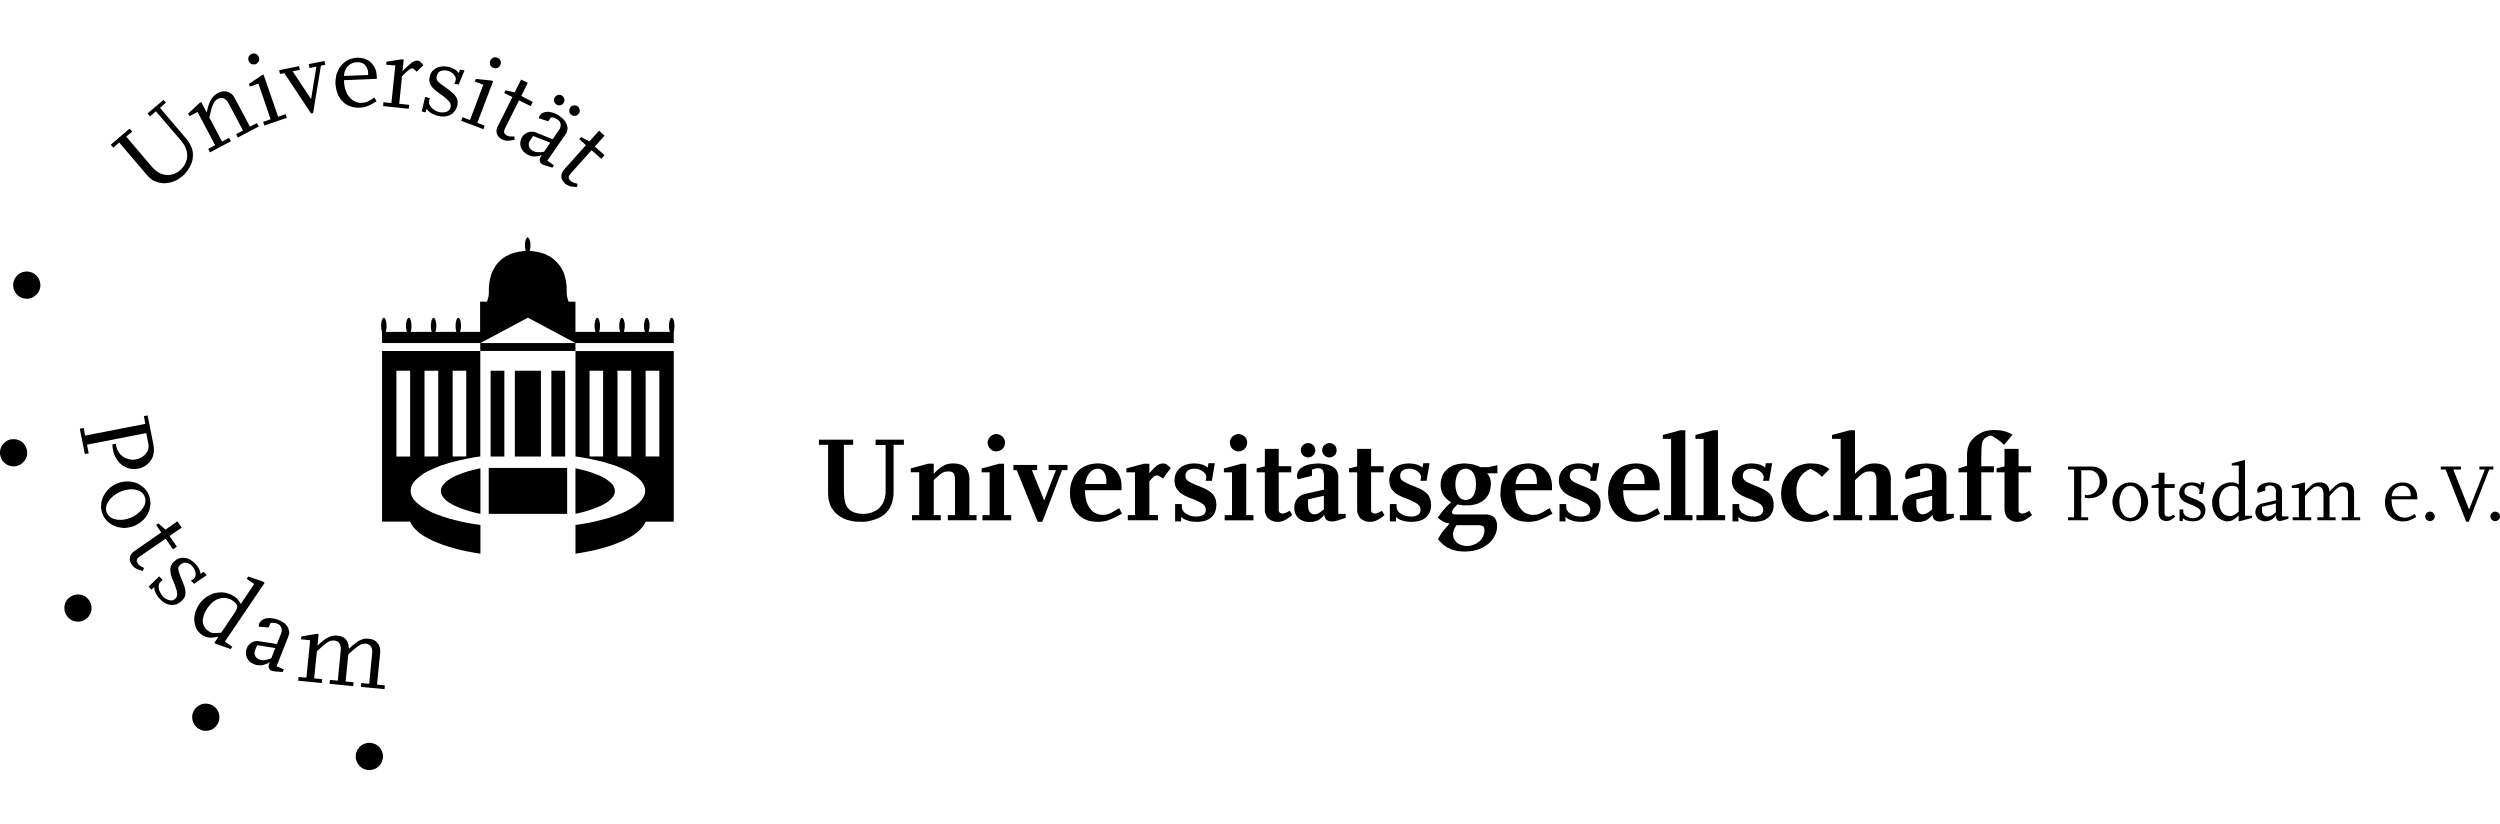 <?xml version="1.0" encoding="utf-8"?>
<!-- Generator: Adobe Illustrator 16.0.0, SVG Export Plug-In . SVG Version: 6.00 Build 0)  -->
<!DOCTYPE svg PUBLIC "-//W3C//DTD SVG 1.1//EN" "http://www.w3.org/Graphics/SVG/1.1/DTD/svg11.dtd">
<svg version="1.1" id="Ebene_1" xmlns="http://www.w3.org/2000/svg" xmlns:xlink="http://www.w3.org/1999/xlink" x="0px" y="0px"
	 width="121.43px" height="40px" viewBox="16.785 0 121.43 40" enable-background="new 16.785 0 121.43 40" xml:space="preserve">
<g>
	<polygon points="18.09,13.189 18.03,13.189 17.969,13.199 17.899,13.213 17.839,13.235 17.786,13.259 17.733,13.288 17.68,13.327 
		17.627,13.372 17.589,13.418 17.543,13.471 17.512,13.524 17.483,13.584 17.458,13.644 17.437,13.715 17.429,13.774 17.422,13.842 
		17.429,13.904 17.437,13.972 17.451,14.032 17.468,14.093 17.497,14.146 17.528,14.207 17.567,14.253 17.603,14.306 17.649,14.35 
		17.702,14.389 17.755,14.427 17.816,14.457 17.885,14.481 17.945,14.495 18.014,14.502 18.074,14.51 18.143,14.51 18.203,14.495 
		18.265,14.488 18.325,14.465 18.385,14.435 18.438,14.403 18.492,14.366 18.536,14.328 18.582,14.283 18.628,14.23 18.658,14.177 
		18.689,14.117 18.713,14.055 18.734,13.986 18.742,13.919 18.75,13.858 18.742,13.789 18.734,13.729 18.72,13.669 18.697,13.608 
		18.674,13.545 18.643,13.492 18.606,13.439 18.568,13.393 18.515,13.35 18.469,13.311 18.408,13.274 18.355,13.243 18.287,13.221 
		18.226,13.206 18.158,13.189 	"/>
	<polygon points="17.407,21.333 17.338,21.339 17.277,21.346 17.209,21.371 17.149,21.4 17.096,21.43 17.042,21.468 16.997,21.505 
		16.952,21.551 16.913,21.598 16.874,21.65 16.845,21.71 16.821,21.773 16.8,21.833 16.792,21.895 16.785,21.96 16.785,22.023 
		16.792,22.091 16.807,22.158 16.83,22.219 16.853,22.281 16.882,22.341 16.92,22.395 16.959,22.441 17.005,22.486 17.058,22.523 
		17.11,22.562 17.163,22.592 17.223,22.615 17.285,22.628 17.345,22.646 17.414,22.652 17.483,22.652 17.55,22.646 17.611,22.628 
		17.681,22.607 17.741,22.583 17.793,22.553 17.846,22.516 17.892,22.469 17.938,22.425 17.977,22.379 18.013,22.326 18.044,22.264 
		18.067,22.211 18.09,22.152 18.097,22.084 18.104,22.023 18.104,21.953 18.097,21.885 18.083,21.818 18.059,21.756 18.037,21.697 
		18.005,21.645 17.969,21.589 17.931,21.537 17.885,21.49 17.832,21.453 17.779,21.423 17.725,21.391 17.664,21.371 17.604,21.346 
		17.543,21.339 17.475,21.333 	"/>
	<polygon points="20.958,30.064 21.011,30.027 21.057,29.98 21.104,29.928 21.131,29.875 21.164,29.822 21.194,29.761 
		21.209,29.701 21.223,29.641 21.23,29.572 21.23,29.511 21.223,29.443 21.216,29.382 21.194,29.322 21.17,29.26 21.141,29.201 
		21.104,29.146 21.064,29.094 21.019,29.048 20.965,29.001 20.913,28.964 20.859,28.936 20.799,28.912 20.739,28.896 20.677,28.882 
		20.609,28.875 20.548,28.875 20.48,28.882 20.42,28.889 20.358,28.912 20.298,28.936 20.238,28.964 20.184,29.001 20.13,29.041 
		20.077,29.087 20.041,29.141 20.001,29.193 19.971,29.246 19.948,29.307 19.934,29.367 19.918,29.428 19.911,29.496 19.911,29.557 
		19.918,29.617 19.926,29.688 19.948,29.748 19.971,29.807 20.001,29.867 20.041,29.919 20.077,29.973 20.124,30.02 20.176,30.064 
		20.229,30.104 20.282,30.134 20.344,30.158 20.404,30.171 20.464,30.188 20.533,30.195 20.594,30.195 20.654,30.188 20.722,30.178 
		20.783,30.158 20.845,30.134 20.905,30.104 	"/>
	<polygon points="27.371,35.133 27.402,35.074 27.417,35.014 27.431,34.952 27.44,34.884 27.44,34.823 27.44,34.755 27.424,34.693 
		27.41,34.633 27.387,34.573 27.364,34.52 27.325,34.458 27.288,34.414 27.242,34.361 27.198,34.323 27.143,34.285 27.083,34.246 
		27.022,34.223 26.954,34.202 26.893,34.186 26.833,34.178 26.764,34.178 26.704,34.178 26.635,34.191 26.575,34.208 26.522,34.23 
		26.461,34.261 26.409,34.292 26.354,34.33 26.31,34.375 26.264,34.428 26.225,34.48 26.194,34.535 26.165,34.596 26.141,34.664 
		26.127,34.723 26.119,34.792 26.119,34.852 26.127,34.915 26.134,34.98 26.158,35.043 26.172,35.104 26.204,35.158 26.24,35.21 
		26.278,35.264 26.324,35.309 26.37,35.354 26.423,35.391 26.483,35.422 26.543,35.453 26.605,35.475 26.673,35.491 26.734,35.498 
		26.802,35.498 26.863,35.491 26.924,35.482 26.984,35.468 27.045,35.445 27.106,35.416 27.159,35.384 27.205,35.338 27.258,35.301 
		27.296,35.248 27.334,35.195 	"/>
	<polygon points="34.726,36.083 34.658,36.083 34.589,36.096 34.528,36.114 34.469,36.135 34.407,36.158 34.354,36.195 
		34.301,36.234 34.255,36.271 34.218,36.325 34.18,36.371 34.142,36.423 34.119,36.484 34.096,36.545 34.074,36.605 34.065,36.673 
		34.065,36.744 34.065,36.811 34.074,36.878 34.096,36.939 34.119,37 34.142,37.061 34.18,37.114 34.218,37.16 34.255,37.212 
		34.301,37.25 34.354,37.289 34.407,37.328 34.469,37.348 34.528,37.374 34.589,37.387 34.658,37.402 34.726,37.402 34.794,37.402 
		34.863,37.387 34.924,37.374 34.983,37.348 35.037,37.328 35.098,37.289 35.143,37.25 35.195,37.212 35.233,37.16 35.272,37.114 
		35.302,37.061 35.333,37 35.354,36.939 35.37,36.878 35.387,36.811 35.387,36.744 35.387,36.673 35.37,36.605 35.354,36.545 
		35.333,36.484 35.302,36.423 35.272,36.371 35.233,36.325 35.195,36.271 35.143,36.234 35.098,36.195 35.045,36.158 34.983,36.135 
		34.924,36.114 34.863,36.096 34.794,36.083 	"/>
	<polygon points="24.844,4.987 24.556,5.238 25.808,6.71 25.877,6.786 25.931,6.869 25.983,6.946 26.021,7.021 26.058,7.097 
		26.097,7.172 26.12,7.249 26.136,7.324 26.149,7.4 26.157,7.484 26.157,7.56 26.149,7.636 26.143,7.719 26.126,7.802 26.104,7.878 
		26.074,7.961 26.037,8.046 25.991,8.129 25.944,8.206 25.898,8.279 25.838,8.357 25.778,8.424 25.715,8.494 25.648,8.554 
		25.536,8.636 25.429,8.713 25.314,8.773 25.201,8.819 25.086,8.858 24.965,8.88 24.852,8.896 24.738,8.904 24.625,8.887 
		24.51,8.873 24.403,8.834 24.297,8.798 24.191,8.745 24.101,8.675 24.009,8.593 23.927,8.508 22.575,6.922 22.288,7.172 
		22.165,7.029 23.083,6.248 23.206,6.393 22.916,6.634 24.161,8.099 24.238,8.182 24.312,8.251 24.396,8.318 24.479,8.372 
		24.562,8.417 24.655,8.456 24.746,8.478 24.83,8.494 24.92,8.501 25.011,8.501 25.095,8.484 25.186,8.463 25.277,8.431 
		25.36,8.387 25.443,8.334 25.527,8.272 25.603,8.198 25.672,8.12 25.732,8.04 25.778,7.955 25.814,7.872 25.846,7.78 25.869,7.689 
		25.877,7.598 25.877,7.506 25.869,7.417 25.846,7.317 25.814,7.226 25.778,7.135 25.732,7.043 25.672,6.953 25.603,6.862 
		24.358,5.405 24.068,5.654 23.949,5.511 24.724,4.852 	"/>
	<polygon points="29.352,6.142 28.336,6.681 28.252,6.513 28.587,6.339 27.888,5.019 27.843,4.941 27.782,4.875 27.751,4.844 
		27.721,4.821 27.691,4.798 27.652,4.782 27.622,4.769 27.585,4.76 27.555,4.76 27.516,4.76 27.477,4.76 27.44,4.775 27.403,4.782 
		27.364,4.807 27.304,4.844 27.242,4.896 27.19,4.958 27.145,5.048 27.099,5.164 27.053,5.298 27.008,5.481 26.955,5.708 
		27.569,6.877 27.91,6.695 28.002,6.861 26.985,7.4 26.894,7.234 27.235,7.051 26.378,5.436 25.991,5.641 25.922,5.52 26.476,5.003 
		26.559,4.958 26.825,5.466 26.87,5.27 26.923,5.093 26.976,4.958 27.038,4.835 27.075,4.782 27.106,4.736 27.145,4.692 
		27.182,4.653 27.227,4.617 27.273,4.578 27.318,4.547 27.371,4.518 27.433,4.487 27.493,4.464 27.555,4.448 27.615,4.441 
		27.675,4.435 27.736,4.435 27.789,4.448 27.85,4.464 27.903,4.479 27.948,4.51 28.002,4.541 28.047,4.578 28.093,4.624 
		28.132,4.676 28.168,4.736 28.206,4.798 28.927,6.156 29.262,5.976 	"/>
	<path d="M29.505,3.653l-0.63,0.425l0.044,0.128l0.418-0.144l0.592,1.73l-0.364,0.129l0.06,0.174l1.093-0.37l-0.06-0.183
		l-0.364,0.129l-0.707-2.049L29.505,3.653z M29.071,2.598l-0.053,0.014l-0.046,0.024l-0.044,0.029l-0.031,0.039L28.866,2.75
		l-0.015,0.046l-0.007,0.046v0.053l0.015,0.053L28.882,3l0.03,0.046l0.038,0.03l0.038,0.03l0.045,0.015l0.053,0.007h0.053
		l0.055-0.007l0.052-0.022l0.037-0.038l0.038-0.038l0.032-0.039l0.014-0.053l0.007-0.046V2.832l-0.014-0.06l-0.023-0.046
		l-0.03-0.036l-0.039-0.039L29.223,2.62l-0.046-0.015l-0.053-0.007H29.071z"/>
	<polygon points="31.782,3.113 31.819,3.304 32.153,3.236 31.895,4.813 30.999,3.462 31.348,3.395 31.309,3.212 30.346,3.409 
		30.384,3.593 30.598,3.554 31.895,5.512 31.994,5.49 32.373,3.19 32.586,3.145 32.547,2.961 	"/>
	<path d="M33.496,3.622l0.016-0.068l0.015-0.069l0.021-0.06l0.031-0.06l0.032-0.054l0.029-0.053l0.045-0.045l0.046-0.039
		l0.045-0.039l0.053-0.036l0.053-0.023l0.062-0.023l0.062-0.016l0.061-0.014h0.066h0.062h0.045l0.053,0.014l0.046,0.016l0.046,0.015
		l0.046,0.023l0.038,0.03l0.037,0.031l0.031,0.036l0.031,0.039l0.028,0.039l0.016,0.045l0.023,0.054L34.65,3.41l0.008,0.053
		l0.007,0.061v0.12L33.49,3.689L33.496,3.622z M34.119,2.803l-0.113,0.014l-0.107,0.024L33.791,2.87l-0.098,0.046l-0.1,0.053
		L33.512,3.03l-0.085,0.076l-0.074,0.082l-0.062,0.085l-0.06,0.099l-0.046,0.106l-0.047,0.105l-0.029,0.114L33.094,3.82
		l-0.015,0.128v0.129l0.015,0.128l0.022,0.123l0.03,0.121l0.039,0.105l0.046,0.107l0.06,0.099l0.062,0.091l0.074,0.076l0.077,0.076
		l0.09,0.062l0.092,0.052l0.099,0.045l0.106,0.03l0.105,0.023l0.116,0.015h0.12l0.105-0.007l0.1-0.015l0.092-0.016l0.098-0.037
		l0.1-0.038l0.099-0.052l0.12-0.07l0.129-0.075l-0.106-0.182l-0.098,0.06l-0.084,0.061L34.71,4.896l-0.075,0.038l-0.067,0.023
		l-0.07,0.023L34.43,4.987l-0.075,0.008h-0.092L34.179,4.98l-0.084-0.023l-0.074-0.03l-0.077-0.038l-0.068-0.054l-0.06-0.053
		l-0.062-0.067l-0.052-0.069l-0.055-0.083L33.611,4.48l-0.039-0.098l-0.031-0.099L33.52,4.176L33.504,4.07l-0.008-0.122
		l-0.007-0.053l1.601-0.068l-0.007-0.138l-0.009-0.098L35.06,3.492l-0.023-0.089l-0.038-0.084l-0.038-0.078l-0.046-0.074
		l-0.053-0.068l-0.061-0.062l-0.068-0.06l-0.069-0.046l-0.082-0.038l-0.084-0.037l-0.083-0.024l-0.092-0.015l-0.099-0.014H34.119z"
		/>
	<polygon points="35.553,3 35.546,3.143 35.986,3.181 35.796,5.003 35.408,4.966 35.394,5.155 36.638,5.283 36.661,5.093 
		36.176,5.04 36.312,3.697 36.509,3.508 36.646,3.393 36.699,3.357 36.744,3.333 36.782,3.326 36.812,3.319 36.856,3.333 
		36.903,3.365 36.956,3.418 37.025,3.485 37.351,3.159 37.206,3.008 37.185,2.984 37.154,2.969 37.117,2.955 37.072,2.948 
		37.009,2.948 36.941,2.962 36.867,2.993 36.79,3.037 36.707,3.106 36.6,3.198 36.479,3.311 36.334,3.455 36.395,2.895 
		36.304,2.878 	"/>
	<polygon points="38.262,3.229 38.187,3.236 38.117,3.251 38.05,3.273 37.99,3.296 37.928,3.334 37.875,3.372 37.822,3.418 
		37.777,3.462 37.739,3.515 37.709,3.576 37.678,3.646 37.664,3.713 37.646,3.774 37.64,3.828 37.64,3.881 37.64,3.934 
		37.646,3.987 37.664,4.032 37.686,4.085 37.709,4.138 37.739,4.184 37.777,4.237 37.822,4.283 37.875,4.336 37.99,4.434 
		38.141,4.547 38.301,4.661 38.429,4.76 38.528,4.852 38.597,4.927 38.626,4.964 38.649,5.003 38.664,5.042 38.672,5.07 
		38.679,5.109 38.679,5.141 38.679,5.177 38.672,5.215 38.657,5.254 38.643,5.285 38.626,5.314 38.604,5.345 38.573,5.367 
		38.544,5.391 38.513,5.412 38.474,5.427 38.399,5.451 38.308,5.458 38.216,5.458 38.117,5.444 38.057,5.427 38.005,5.405 
		37.951,5.384 37.906,5.352 37.852,5.321 37.814,5.293 37.777,5.261 37.739,5.222 37.709,5.187 37.678,5.141 37.655,5.102 
		37.64,5.063 37.625,5.017 37.625,4.981 37.625,4.935 37.633,4.897 37.664,4.768 37.434,4.707 37.268,5.412 37.458,5.458 
		37.504,5.285 37.549,5.345 37.602,5.398 37.664,5.451 37.73,5.497 37.807,5.535 37.891,5.572 37.98,5.603 38.087,5.632 
		38.163,5.649 38.248,5.656 38.322,5.656 38.399,5.656 38.467,5.642 38.536,5.625 38.604,5.603 38.664,5.572 38.725,5.543 
		38.778,5.497 38.824,5.451 38.869,5.398 38.908,5.345 38.946,5.276 38.968,5.215 38.992,5.141 39.006,5.088 39.013,5.026 
		39.013,4.973 39.013,4.919 39.006,4.874 38.992,4.821 38.976,4.775 38.946,4.722 38.915,4.678 38.884,4.632 38.841,4.579 
		38.788,4.533 38.664,4.427 38.52,4.313 38.339,4.184 38.202,4.085 38.103,4.002 38.042,3.934 38.02,3.903 38.005,3.873 
		37.99,3.843 37.99,3.819 37.99,3.751 38.005,3.683 38.012,3.646 38.027,3.607 38.05,3.576 38.064,3.547 38.095,3.515 38.117,3.494 
		38.148,3.471 38.179,3.455 38.255,3.433 38.33,3.418 38.421,3.418 38.513,3.433 38.611,3.462 38.696,3.508 38.77,3.561 
		38.831,3.622 38.854,3.653 38.877,3.692 38.899,3.721 38.908,3.758 38.923,3.797 38.923,3.828 38.923,3.864 38.915,3.903 
		38.894,3.979 38.848,4.062 39.059,4.108 39.347,3.425 39.136,3.38 39.066,3.547 39.021,3.494 38.976,3.448 38.923,3.402 
		38.862,3.363 38.802,3.334 38.731,3.304 38.664,3.273 38.581,3.251 38.498,3.236 38.414,3.229 38.339,3.22 	"/>
	<path d="M39.849,3.963l0.41,0.152L39.614,5.83l-0.366-0.137l-0.061,0.175l1.079,0.409l0.061-0.173L39.97,5.967l0.768-2.025
		L40.645,3.91l-0.75-0.074L39.849,3.963z M40.782,2.788l-0.045,0.015l-0.047,0.03l-0.038,0.031l-0.028,0.037l-0.032,0.053
		l-0.014,0.053v0.054l0.007,0.053l0.014,0.045l0.025,0.046l0.038,0.038l0.036,0.03l0.053,0.023l0.054,0.015l0.053,0.008l0.046-0.008
		l0.054-0.015l0.045-0.03l0.038-0.03l0.03-0.046l0.022-0.046l0.015-0.053l0.009-0.053l-0.009-0.053l-0.021-0.046l-0.023-0.046
		l-0.037-0.037l-0.038-0.031l-0.054-0.022l-0.053-0.015l-0.046-0.007L40.782,2.788z"/>
	<polygon points="41.783,6.786 41.671,6.809 41.571,6.824 41.488,6.832 41.412,6.832 41.351,6.832 41.29,6.817 41.23,6.793 
		41.171,6.772 41.124,6.74 41.078,6.711 41.04,6.68 41.009,6.649 40.979,6.613 40.955,6.574 40.935,6.535 40.92,6.497 40.909,6.452 
		40.902,6.407 40.902,6.362 40.902,6.316 40.909,6.27 40.927,6.217 40.941,6.164 40.973,6.119 41.671,4.715 41.276,4.517 
		41.337,4.387 41.783,4.486 42.096,3.864 42.422,4.023 42.103,4.662 42.665,4.95 42.56,5.155 41.996,4.874 41.313,6.239 41.29,6.3 
		41.276,6.354 41.268,6.399 41.276,6.444 41.29,6.482 41.32,6.521 41.358,6.551 41.403,6.581 41.473,6.613 41.549,6.627 
		41.641,6.627 41.769,6.627 	"/>
	<path d="M43.211,7.371l-0.105,0.014l-0.092,0.008H42.93l-0.068-0.008l-0.067-0.007l-0.062-0.022L42.68,7.332l-0.054-0.029
		l-0.053-0.046l-0.053-0.06l-0.03-0.053l-0.016-0.062l-0.007-0.068l0.007-0.067l0.023-0.062l0.039-0.069l0.143-0.212l0.836,0.327
		L43.211,7.371z M44.152,5.01l0.03-0.045l0.015-0.053l0.007-0.046l-0.007-0.053l-0.015-0.046l-0.017-0.044l-0.037-0.038
		l-0.037-0.031l-0.047-0.03L44,4.607h-0.053l-0.046,0.007l-0.046,0.009L43.81,4.646l-0.037,0.038l-0.037,0.038l-0.023,0.044
		l-0.016,0.046L43.69,4.858l0.007,0.053l0.016,0.046l0.023,0.045l0.03,0.039l0.037,0.029l0.046,0.031l0.046,0.015h0.053h0.045
		l0.046-0.015l0.046-0.022l0.037-0.031L44.152,5.01z M43.696,8.031L43.37,7.803l0.888-1.282l0.031-0.053l0.029-0.061l0.015-0.053
		l0.017-0.053v-0.06V6.187l-0.017-0.061l-0.015-0.06l-0.022-0.053l-0.023-0.062l-0.036-0.053L44.19,5.845l-0.046-0.06l-0.053-0.046
		L44.03,5.686l-0.069-0.053l-0.066-0.045L43.818,5.55l-0.069-0.038l-0.068-0.023l-0.075-0.023l-0.068-0.015l-0.061-0.015
		l-0.068-0.009l-0.061,0.009h-0.062l-0.054,0.015L43.18,5.473l-0.054,0.024L43.08,5.526l-0.036,0.039l-0.03,0.038l-0.022,0.03
		l-0.017,0.03l-0.007,0.039v0.045l0.447,0.144l0.137-0.197l0.107,0.015l0.076,0.023l0.06,0.03l0.061,0.039l0.062,0.044l0.044,0.053
		l0.031,0.062l0.022,0.067v0.062l-0.007,0.067l-0.016,0.069l-0.038,0.061l-0.327,0.477L42.802,6.43l-0.047-0.016l-0.046-0.007
		L42.664,6.4h-0.039h-0.089l-0.084,0.023l-0.085,0.03l-0.074,0.045l-0.039,0.03l-0.029,0.031l-0.03,0.038l-0.032,0.038l-0.037,0.052
		l-0.022,0.055l-0.023,0.06l-0.015,0.053l-0.008,0.06v0.053v0.053l0.008,0.061l0.015,0.052l0.023,0.055l0.022,0.053l0.03,0.044
		l0.039,0.053l0.037,0.046l0.053,0.039l0.046,0.038l0.083,0.053l0.092,0.039l0.085,0.029L42.679,7.6h0.092l0.105-0.01l0.106-0.022
		l0.123-0.031L43.08,7.561l-0.007,0.022l-0.037,0.053l-0.022,0.061L42.999,7.75v0.053l0.015,0.045l0.014,0.045l0.039,0.039
		l0.039,0.039l0.074,0.037l0.092,0.03l0.342,0.106L43.696,8.031z M44.896,5.519l0.029-0.046l0.016-0.053V5.374V5.321l-0.016-0.045
		L44.903,5.23l-0.031-0.037l-0.039-0.032L44.79,5.133l-0.046-0.009l-0.053-0.007l-0.046,0.007l-0.053,0.009l-0.038,0.022
		l-0.046,0.039l-0.03,0.036l-0.022,0.045L44.442,5.32l-0.008,0.046l0.008,0.053l0.007,0.046l0.022,0.046l0.03,0.038l0.046,0.029
		l0.046,0.032l0.046,0.014h0.044h0.054l0.044-0.014l0.046-0.023l0.039-0.031L44.896,5.519z"/>
	<polygon points="44.812,9.086 44.692,9.077 44.593,9.063 44.508,9.055 44.441,9.032 44.38,9.009 44.327,8.987 44.272,8.949 
		44.219,8.903 44.182,8.865 44.152,8.828 44.122,8.79 44.099,8.751 44.076,8.705 44.06,8.661 44.053,8.623 44.053,8.577 
		44.053,8.532 44.06,8.486 44.068,8.44 44.084,8.402 44.106,8.357 44.129,8.311 44.159,8.267 44.198,8.221 45.244,7.052 
		44.918,6.756 45.01,6.657 45.412,6.869 45.882,6.346 46.148,6.588 45.677,7.12 46.148,7.537 45.989,7.713 45.518,7.294 
		44.501,8.433 44.463,8.486 44.433,8.532 44.41,8.577 44.41,8.623 44.41,8.661 44.433,8.705 44.463,8.744 44.501,8.782 
		44.562,8.828 44.629,8.865 44.713,8.896 44.843,8.926 	"/>
	<polygon points="20.905,22.052 20.662,20.822 20.852,20.787 20.919,21.158 23.842,20.588 23.773,20.208 23.955,20.179 
		24.237,21.598 24.252,21.711 24.259,21.811 24.259,21.917 24.245,22.014 24.23,22.105 24.199,22.197 24.16,22.281 24.114,22.357 
		24.061,22.434 23.994,22.5 23.926,22.561 23.849,22.622 23.766,22.667 23.683,22.706 23.584,22.744 23.486,22.766 23.38,22.781 
		23.272,22.781 23.174,22.773 23.075,22.758 22.977,22.729 22.887,22.691 22.802,22.646 22.711,22.592 22.636,22.523 22.559,22.455 
		22.499,22.371 22.439,22.289 22.386,22.189 22.34,22.09 22.301,21.986 22.28,21.871 22.263,21.801 22.256,21.742 22.248,21.673 
		22.248,21.583 22.422,21.551 22.422,21.628 22.439,21.689 22.453,21.764 22.484,21.84 22.521,21.908 22.559,21.977 22.605,22.039 
		22.658,22.098 22.718,22.145 22.78,22.189 22.848,22.236 22.916,22.264 22.993,22.289 23.068,22.311 23.145,22.326 23.228,22.326 
		23.311,22.326 23.394,22.311 23.463,22.295 23.539,22.271 23.599,22.242 23.668,22.211 23.721,22.174 23.773,22.129 23.828,22.083 
		23.865,22.039 23.902,21.986 23.941,21.932 23.963,21.879 23.987,21.818 23.994,21.756 24.001,21.695 24.001,21.635 23.994,21.576 
		23.888,21.035 21.011,21.598 21.095,22.023 	"/>
	<path d="M21.786,25.003l0.046,0.101l0.067,0.099l0.069,0.084l0.076,0.075l0.09,0.065l0.092,0.063l0.099,0.045l0.106,0.046
		l0.106,0.028l0.114,0.016l0.115,0.018h0.113l0.113-0.018l0.123-0.021l0.113-0.03l0.121-0.046l0.106-0.062l0.107-0.06l0.09-0.076
		l0.092-0.076l0.076-0.084l0.068-0.1l0.061-0.09l0.045-0.104l0.046-0.101l0.023-0.105l0.022-0.113l0.008-0.106l-0.008-0.113
		L24.07,24.23l-0.03-0.105l-0.038-0.105l-0.053-0.106l-0.061-0.091l-0.068-0.086l-0.083-0.074l-0.085-0.066l-0.09-0.062
		l-0.099-0.055l-0.107-0.037l-0.106-0.029l-0.113-0.021l-0.114-0.008h-0.114l-0.122,0.016l-0.113,0.015l-0.122,0.038l-0.114,0.046
		l-0.113,0.053l-0.099,0.069l-0.099,0.066l-0.083,0.084l-0.076,0.084l-0.069,0.09l-0.06,0.1l-0.053,0.098l-0.038,0.106l-0.031,0.106
		l-0.015,0.104l-0.007,0.116v0.105l0.022,0.112l0.023,0.106L21.786,25.003z M23.804,24.102l0.023,0.066l0.016,0.068l0.007,0.068
		l-0.007,0.068l-0.008,0.075l-0.022,0.069l-0.032,0.075l-0.044,0.066l-0.046,0.069l-0.053,0.067l-0.061,0.06l-0.068,0.062
		l-0.076,0.062l-0.084,0.055l-0.083,0.053l-0.091,0.046l-0.099,0.036l-0.098,0.031l-0.092,0.021l-0.099,0.023l-0.091,0.007h-0.091
		h-0.083l-0.084-0.015l-0.075-0.016l-0.077-0.022l-0.067-0.031l-0.062-0.036l-0.053-0.046l-0.053-0.053l-0.037-0.054l-0.039-0.062
		l-0.023-0.066l-0.014-0.067v-0.069v-0.072l0.014-0.067l0.023-0.07l0.03-0.073l0.046-0.07l0.046-0.067l0.053-0.067l0.061-0.062
		l0.068-0.062l0.076-0.061l0.083-0.053l0.084-0.053l0.099-0.047l0.092-0.037l0.098-0.031l0.089-0.022l0.099-0.015l0.092-0.016h0.091
		h0.084l0.083,0.016l0.077,0.015L23.5,23.82l0.069,0.031l0.062,0.037l0.053,0.047l0.044,0.045l0.046,0.061L23.804,24.102z"/>
	<polygon points="23.721,27.736 23.608,27.699 23.509,27.667 23.433,27.637 23.371,27.6 23.319,27.57 23.266,27.523 23.228,27.479 
		23.19,27.425 23.16,27.379 23.137,27.334 23.114,27.289 23.099,27.242 23.091,27.197 23.091,27.152 23.091,27.107 23.099,27.07 
		23.106,27.023 23.121,26.984 23.144,26.939 23.174,26.9 23.205,26.865 23.235,26.826 23.281,26.787 23.326,26.758 24.617,25.861 
		24.367,25.496 24.48,25.422 24.822,25.725 25.399,25.324 25.611,25.627 25.018,26.035 25.375,26.553 25.186,26.682 24.829,26.166 
		23.569,27.031 23.516,27.076 23.478,27.113 23.449,27.152 23.433,27.189 23.425,27.236 23.433,27.281 23.456,27.326 23.486,27.371 
		23.531,27.432 23.592,27.486 23.668,27.531 23.781,27.584 	"/>
	<polygon points="24.139,28.639 24.002,28.494 24.518,27.994 24.678,28.162 24.586,28.259 24.556,28.29 24.533,28.32 24.518,28.357 
		24.503,28.404 24.496,28.441 24.496,28.486 24.496,28.54 24.503,28.585 24.51,28.639 24.526,28.686 24.549,28.738 24.572,28.791 
		24.602,28.835 24.632,28.882 24.662,28.927 24.7,28.975 24.776,29.041 24.859,29.093 24.935,29.132 25.02,29.154 25.057,29.162 
		25.094,29.162 25.133,29.162 25.171,29.154 25.2,29.141 25.239,29.125 25.27,29.102 25.292,29.08 25.323,29.057 25.345,29.027 
		25.361,28.996 25.376,28.964 25.384,28.927 25.391,28.891 25.391,28.843 25.384,28.798 25.369,28.691 25.33,28.572 25.278,28.413 
		25.2,28.229 25.133,28.062 25.087,27.911 25.073,27.843 25.065,27.773 25.057,27.714 25.057,27.652 25.065,27.6 25.073,27.546 
		25.087,27.493 25.111,27.447 25.133,27.402 25.164,27.355 25.2,27.311 25.239,27.273 25.299,27.229 25.352,27.182 25.415,27.152 
		25.475,27.122 25.543,27.107 25.603,27.098 25.673,27.091 25.74,27.098 25.808,27.107 25.877,27.122 25.945,27.145 26.014,27.182 
		26.081,27.221 26.142,27.266 26.211,27.318 26.271,27.38 26.324,27.439 26.37,27.5 26.416,27.562 26.446,27.622 26.476,27.684 
		26.499,27.75 26.515,27.812 26.522,27.88 26.674,27.773 26.826,27.934 26.211,28.357 26.058,28.199 26.142,28.152 26.203,28.107 
		26.226,28.078 26.249,28.046 26.264,28.018 26.279,27.979 26.286,27.941 26.286,27.902 26.286,27.866 26.286,27.82 26.264,27.736 
		26.226,27.652 26.18,27.568 26.112,27.493 26.044,27.425 25.968,27.38 25.892,27.35 25.823,27.333 25.786,27.327 25.747,27.333 
		25.709,27.333 25.68,27.35 25.641,27.364 25.611,27.38 25.581,27.402 25.55,27.425 25.497,27.479 25.468,27.532 25.451,27.562 
		25.444,27.591 25.444,27.622 25.444,27.661 25.468,27.75 25.504,27.873 25.565,28.032 25.649,28.236 25.717,28.413 25.763,28.562 
		25.779,28.632 25.786,28.699 25.793,28.759 25.793,28.814 25.786,28.868 25.779,28.921 25.763,28.975 25.74,29.02 25.717,29.062 
		25.687,29.102 25.649,29.146 25.603,29.193 25.55,29.239 25.49,29.285 25.429,29.314 25.369,29.346 25.299,29.368 25.232,29.375 
		25.171,29.382 25.102,29.382 25.034,29.375 24.967,29.359 24.897,29.337 24.829,29.307 24.761,29.268 24.7,29.232 24.639,29.18 
		24.579,29.116 24.503,29.041 24.443,28.964 24.397,28.891 24.351,28.814 24.321,28.738 24.291,28.663 24.282,28.593 24.275,28.518 
			"/>
	<path d="M28.07,31.416l-0.364-0.25l1.934-2.859l-0.075-0.055l-0.72-0.25l-0.078,0.115l0.366,0.248l-0.653,0.973l-0.076-0.131
		l-0.069-0.09l-0.03-0.037l-0.045-0.039l-0.038-0.03l-0.053-0.038l-0.106-0.061l-0.106-0.053l-0.116-0.039l-0.113-0.029
		l-0.121-0.016h-0.114l-0.122,0.008l-0.113,0.016l-0.114,0.029l-0.114,0.047l-0.106,0.055l-0.107,0.059l-0.098,0.076l-0.091,0.084
		l-0.092,0.093l-0.074,0.104L26.4,29.451l-0.053,0.098l-0.046,0.107l-0.037,0.104l-0.024,0.105l-0.015,0.106l-0.007,0.107
		l0.007,0.097l0.015,0.106l0.024,0.092l0.029,0.091l0.039,0.093l0.052,0.074l0.062,0.076l0.069,0.066l0.074,0.062l0.085,0.045
		l0.075,0.039l0.091,0.029l0.084,0.016l0.098,0.008l0.114-0.008l0.122-0.016l0.136-0.021l-0.196,0.295l0.074,0.053l0.714,0.25
		L28.07,31.416z M27.341,30.748h-0.076h-0.067h-0.054L27.09,30.74l-0.045-0.016L27,30.71l-0.046-0.03l-0.045-0.031l-0.061-0.045
		l-0.054-0.045l-0.045-0.054l-0.038-0.062l-0.03-0.062l-0.023-0.066l-0.016-0.067l-0.007-0.069v-0.074l0.016-0.076l0.015-0.074
		l0.022-0.086l0.031-0.082l0.045-0.084l0.046-0.084l0.053-0.09l0.068-0.084L27,29.359l0.068-0.066l0.068-0.062l0.076-0.053
		l0.084-0.046l0.075-0.038l0.077-0.021l0.082-0.023l0.085-0.008h0.084l0.075,0.008l0.084,0.023l0.082,0.021l0.077,0.038l0.075,0.046
		l0.084,0.067l0.06,0.062l0.024,0.03l0.022,0.029l0.016,0.03l0.007,0.039v0.027v0.039l-0.007,0.039l-0.016,0.039l-0.037,0.082
		l-0.055,0.09l-0.66,0.979l-0.113,0.009L27.341,30.748z"/>
	<path d="M30.574,32.508l-0.356-0.145l0.576-1.456l0.016-0.062l0.016-0.053l0.007-0.062v-0.053l-0.015-0.061l-0.016-0.053
		l-0.022-0.054l-0.023-0.055l-0.037-0.054l-0.039-0.053l-0.045-0.045l-0.053-0.045l-0.061-0.037l-0.061-0.039l-0.077-0.039
		l-0.074-0.028l-0.077-0.03l-0.083-0.021l-0.076-0.023l-0.076-0.008l-0.068-0.008h-0.074h-0.07l-0.06,0.008l-0.06,0.015
		l-0.062,0.024l-0.044,0.021l-0.053,0.031l-0.039,0.037l-0.039,0.037l-0.03,0.047l-0.023,0.045l-0.014,0.039v0.028l-0.008,0.039
		l0.008,0.045l0.47,0.039l0.091-0.221l0.106-0.008l0.085,0.008l0.066,0.008l0.061,0.021l0.07,0.039l0.061,0.037l0.038,0.054
		l0.036,0.062l0.017,0.06l0.007,0.069v0.066l-0.023,0.076l-0.212,0.531l-0.88-0.137l-0.045-0.008h-0.046h-0.045L29.17,31.15
		l-0.083,0.022l-0.084,0.037l-0.068,0.056l-0.068,0.061l-0.024,0.037L28.814,31.4l-0.024,0.045l-0.014,0.039l-0.024,0.061
		l-0.015,0.061l-0.007,0.062v0.053v0.062l0.014,0.054l0.017,0.053l0.015,0.053l0.03,0.054l0.03,0.047l0.039,0.046l0.037,0.046
		l0.046,0.036l0.053,0.03l0.053,0.03l0.061,0.03l0.091,0.031l0.091,0.015l0.09,0.006h0.092l0.09-0.021l0.099-0.031l0.106-0.038
		l0.106-0.062l-0.015,0.03l-0.008,0.022l-0.022,0.062l-0.009,0.062v0.054l0.009,0.053l0.022,0.045l0.031,0.037l0.037,0.031
		l0.053,0.022l0.077,0.022l0.105,0.014l0.35,0.023L30.574,32.508z M29.96,31.979l-0.099,0.028l-0.091,0.031l-0.083,0.015
		l-0.069,0.014h-0.069h-0.06l-0.053-0.014l-0.062-0.021L29.307,32l-0.053-0.046l-0.046-0.047l-0.03-0.06l-0.023-0.061l-0.008-0.069
		l0.008-0.069l0.023-0.073l0.099-0.236l0.881,0.138L29.96,31.979z"/>
	<polygon points="35.462,33.473 34.316,33.366 34.331,33.176 34.717,33.214 34.862,31.727 34.869,31.636 34.855,31.546 
		34.848,31.507 34.832,31.469 34.816,31.439 34.802,31.4 34.779,31.376 34.749,31.348 34.726,31.324 34.696,31.311 34.657,31.294 
		34.627,31.277 34.589,31.271 34.544,31.264 34.483,31.264 34.422,31.271 34.361,31.287 34.301,31.311 34.232,31.348 34.165,31.395 
		34.087,31.454 33.997,31.521 33.702,31.787 33.572,33.102 33.96,33.139 33.937,33.327 32.79,33.214 32.813,33.023 33.192,33.062 
		33.337,31.583 33.337,31.484 33.328,31.4 33.321,31.355 33.307,31.324 33.292,31.287 33.268,31.257 33.254,31.225 33.222,31.195 
		33.201,31.171 33.169,31.158 33.132,31.143 33.103,31.126 33.063,31.119 33.018,31.111 32.942,31.111 32.866,31.119 32.783,31.15 
		32.7,31.195 32.601,31.264 32.486,31.355 32.342,31.484 32.176,31.636 32.045,32.949 32.433,32.986 32.412,33.176 31.265,33.062 
		31.288,32.88 31.667,32.917 31.85,31.098 31.409,31.052 31.424,30.914 32.168,30.787 32.26,30.8 32.207,31.363 32.35,31.225 
		32.486,31.111 32.616,31.02 32.73,30.96 32.783,30.932 32.844,30.914 32.897,30.893 32.95,30.886 33.003,30.878 33.063,30.869 
		33.124,30.869 33.177,30.878 33.246,30.886 33.307,30.9 33.367,30.914 33.413,30.938 33.466,30.96 33.512,30.991 33.55,31.02 
		33.586,31.059 33.618,31.105 33.649,31.15 33.671,31.195 33.692,31.257 33.709,31.311 33.716,31.376 33.724,31.439 33.731,31.514 
		33.883,31.376 34.021,31.264 34.14,31.171 34.255,31.105 34.308,31.083 34.369,31.059 34.422,31.044 34.475,31.029 34.528,31.02 
		34.589,31.02 34.643,31.02 34.703,31.029 34.771,31.037 34.832,31.052 34.893,31.066 34.954,31.098 35.007,31.126 35.052,31.158 
		35.09,31.195 35.127,31.242 35.166,31.287 35.19,31.332 35.211,31.395 35.233,31.447 35.243,31.507 35.25,31.575 35.257,31.645 
		35.25,31.712 35.098,33.253 35.476,33.29 	"/>
	<path d="M41.283,18.008h-0.667v4.166h0.667V18.008z M43.059,18.008h-1.267v4.166h1.267V18.008z M40.524,24.958h3.809v-2.229h-3.809
		V24.958z M38.201,23.852v0.045l0.007,0.039l0.009,0.043l0.017,0.039l0.044,0.084l0.062,0.084l0.073,0.082l0.093,0.078l0.099,0.073
		l0.12,0.067l0.13,0.07l0.152,0.066l0.151,0.061l0.174,0.062l0.183,0.062l0.189,0.053l0.204,0.054l0.212,0.045v-2.215l-0.195,0.045
		l-0.183,0.045L39.56,22.88l-0.174,0.054l-0.167,0.061l-0.159,0.059l-0.152,0.062l-0.137,0.068l-0.121,0.073l-0.114,0.078
		l-0.098,0.074l-0.084,0.084l-0.031,0.039l-0.036,0.047l-0.023,0.043l-0.022,0.039l-0.017,0.045l-0.016,0.045l-0.007,0.054
		L38.201,23.852L38.201,23.852z M36.706,18.008h-0.667v4.166h0.667V18.008z M37.404,22.173h0.668v-4.166h-0.668V22.173z
		 M38.771,22.173h0.66v-4.166h-0.66V22.173z M40.12,25.498v1.396l-0.339-0.055l-0.32-0.061l-0.312-0.066l-0.295-0.078l-0.281-0.082
		l-0.266-0.084l-0.25-0.098l-0.228-0.092l-0.213-0.107l-0.189-0.104l-0.091-0.055l-0.084-0.061L37.17,25.9l-0.068-0.062
		l-0.068-0.062l-0.068-0.062l-0.054-0.06l-0.053-0.061l-0.046-0.062l-0.046-0.068l-0.03-0.062l-0.03-0.067h-1.365v-8.285h4.772
		v5.121l-0.364,0.054l-0.35,0.069l-0.341,0.076l-0.312,0.075l-0.303,0.091l-0.282,0.09l-0.258,0.106L37.67,22.84l-0.106,0.053
		l-0.107,0.053l-0.098,0.062l-0.091,0.061l-0.084,0.062l-0.075,0.062l-0.069,0.061l-0.068,0.062l-0.054,0.06l-0.053,0.067
		l-0.038,0.068l-0.038,0.061l-0.022,0.07l-0.021,0.066l-0.009,0.068l-0.007,0.067l0.007,0.082l0.017,0.078l0.021,0.065l0.038,0.078
		l0.039,0.074l0.053,0.07l0.061,0.066l0.068,0.067l0.076,0.06l0.075,0.07l0.091,0.061l0.099,0.061l0.099,0.061l0.107,0.056
		l0.113,0.06l0.113,0.055l0.251,0.098l0.265,0.094l0.282,0.09l0.288,0.074l0.303,0.076L39.5,25.4l0.312,0.054L40.12,25.498z
		 M44.235,18.008h-0.669v4.166h0.669V18.008z M46.648,23.852v-0.047l-0.008-0.054l-0.015-0.045l-0.015-0.045l-0.023-0.039
		l-0.021-0.043l-0.032-0.047l-0.038-0.039l-0.083-0.084l-0.098-0.074l-0.114-0.078l-0.122-0.073l-0.136-0.068l-0.152-0.062
		l-0.158-0.059l-0.167-0.061L45.29,22.88l-0.183-0.047l-0.181-0.045l-0.19-0.045v2.215l0.204-0.045l0.205-0.054l0.191-0.053
		l0.182-0.062l0.174-0.062l0.152-0.061l0.151-0.066l0.129-0.07l0.12-0.067l0.1-0.073l0.092-0.078l0.076-0.082l0.061-0.084
		l0.046-0.084l0.015-0.039l0.007-0.043l0.008-0.039L46.648,23.852L46.648,23.852z M45.42,22.173h0.659v-4.166H45.42V22.173z
		 M46.778,22.173h0.667v-4.166h-0.667V22.173z M48.144,22.173h0.667v-4.166h-0.667V22.173z M44.736,17.053h4.774v8.285h-1.367
		l-0.029,0.068l-0.039,0.061l-0.038,0.068l-0.046,0.062l-0.053,0.06l-0.053,0.06l-0.068,0.061l-0.068,0.062L47.674,25.9
		l-0.076,0.053l-0.083,0.061l-0.092,0.055l-0.189,0.104l-0.212,0.107l-0.236,0.092l-0.243,0.098l-0.265,0.084l-0.281,0.082
		L45.7,26.712l-0.31,0.067l-0.318,0.061l-0.335,0.055v-1.396l0.303-0.045l0.312-0.055l0.304-0.062l0.303-0.076l0.288-0.075
		l0.282-0.09l0.265-0.093l0.251-0.099l0.113-0.053l0.114-0.061l0.105-0.055l0.1-0.062l0.099-0.062l0.092-0.059l0.075-0.07
		l0.076-0.061l0.068-0.068l0.061-0.065l0.053-0.069l0.038-0.076l0.038-0.076l0.022-0.066l0.017-0.078l0.007-0.082l-0.007-0.068
		l-0.009-0.067l-0.023-0.067l-0.021-0.068l-0.039-0.062l-0.038-0.067l-0.053-0.068l-0.053-0.061l-0.068-0.062l-0.069-0.062
		l-0.075-0.061l-0.092-0.061l-0.09-0.062l-0.092-0.062l-0.106-0.053l-0.105-0.054l-0.236-0.106l-0.258-0.105l-0.281-0.09
		l-0.303-0.092l-0.312-0.074l-0.342-0.076l-0.35-0.068l-0.363-0.055v-5.119H44.736z M35.341,16.119l-0.017-0.061L35.31,15.99
		l-0.007-0.076l-0.009-0.083l0.009-0.084l0.007-0.068l0.007-0.068l0.016-0.062l0.023-0.044l0.021-0.039l0.023-0.023l0.031-0.007
		l0.021,0.007l0.031,0.023l0.022,0.039l0.015,0.044l0.016,0.062l0.015,0.068l0.008,0.068v0.084v0.083l-0.008,0.076l-0.015,0.068
		l-0.016,0.061h1.032l-0.023-0.061l-0.008-0.068l-0.014-0.076v-0.083v-0.084l0.007-0.068l0.015-0.068l0.017-0.062l0.021-0.044
		l0.024-0.039l0.021-0.023l0.031-0.007l0.021,0.007l0.031,0.023l0.022,0.039l0.015,0.044l0.017,0.062l0.014,0.068l0.008,0.068v0.084
		v0.083l-0.008,0.076l-0.014,0.068l-0.017,0.061h1.024l-0.021-0.061l-0.008-0.068l-0.008-0.076l-0.008-0.083l0.008-0.084
		l0.008-0.068l0.008-0.068l0.015-0.062l0.022-0.044l0.023-0.039l0.022-0.023l0.03-0.007l0.022,0.007l0.023,0.023l0.021,0.039
		l0.023,0.044l0.015,0.062l0.017,0.068l0.008,0.068v0.084v0.083l-0.008,0.076l-0.017,0.068l-0.021,0.061h1.024l-0.016-0.061
		l-0.015-0.068l-0.007-0.076v-0.083v-0.084l0.007-0.068l0.015-0.068l0.016-0.062l0.016-0.044l0.021-0.039l0.031-0.023l0.023-0.007
		l0.029,0.007l0.023,0.023l0.023,0.039l0.021,0.044l0.016,0.062l0.008,0.068l0.009,0.068l0.007,0.084l-0.007,0.083l-0.009,0.076
		l-0.015,0.068l-0.016,0.061h0.971v-1.465h0.335l0.03-0.09l0.03-0.115l0.016-0.06l0.007-0.067l0.007-0.078V14.17v-0.198l0.017-0.19
		l0.015-0.092l0.015-0.09l0.023-0.09l0.023-0.092l0.022-0.084l0.03-0.083l0.037-0.083l0.039-0.076l0.046-0.076l0.044-0.076
		l0.046-0.069l0.053-0.067l0.062-0.069l0.061-0.06l0.062-0.062l0.067-0.053l0.077-0.053l0.074-0.053l0.085-0.037l0.082-0.046
		l0.084-0.038l0.092-0.031l0.098-0.03l0.1-0.023l0.105-0.022l0.106-0.015l0.105-0.016l0.122-0.008l-0.016-0.053l-0.014-0.068
		l-0.009-0.068v-0.076v-0.084l0.009-0.075l0.014-0.06l0.016-0.062l0.023-0.044l0.022-0.039l0.023-0.024l0.03-0.007l0.021,0.007
		l0.023,0.024l0.022,0.039l0.023,0.044l0.015,0.062l0.016,0.06l0.008,0.075v0.084v0.076l-0.008,0.068l-0.016,0.068l-0.015,0.053
		l0.121,0.008l0.105,0.016l0.106,0.015l0.107,0.022l0.098,0.023l0.098,0.03l0.092,0.031l0.084,0.038l0.082,0.046l0.084,0.037
		l0.076,0.053l0.076,0.053l0.069,0.053l0.06,0.062l0.062,0.06l0.06,0.069l0.053,0.067L44,12.94l0.046,0.076l0.046,0.076l0.037,0.076
		l0.038,0.083l0.03,0.083l0.023,0.084l0.021,0.092l0.024,0.09l0.014,0.09l0.017,0.092l0.014,0.19v0.198v0.074l0.009,0.078
		l0.007,0.067l0.016,0.06l0.03,0.115l0.03,0.09h0.334v1.465h0.971l-0.015-0.061l-0.015-0.068l-0.008-0.076l-0.008-0.083l0.008-0.084
		l0.008-0.068l0.008-0.068l0.015-0.062l0.022-0.044l0.022-0.039l0.023-0.023l0.03-0.007l0.022,0.007l0.03,0.023l0.022,0.039
		l0.017,0.044l0.014,0.062l0.017,0.068l0.007,0.068v0.084v0.083l-0.007,0.076l-0.017,0.068l-0.014,0.061h1.015l-0.014-0.061
		l-0.014-0.068l-0.009-0.076v-0.083v-0.084l0.009-0.068l0.014-0.068l0.014-0.062l0.024-0.044l0.021-0.039l0.024-0.023l0.029-0.007
		l0.023,0.007l0.022,0.023l0.023,0.039l0.022,0.044l0.015,0.062l0.017,0.068l0.007,0.068v0.084v0.083l-0.016,0.076l-0.008,0.068
		l-0.021,0.061h1.024l-0.017-0.061l-0.016-0.068l-0.007-0.076v-0.083v-0.084l0.007-0.068l0.016-0.068l0.017-0.062l0.015-0.044
		l0.022-0.039l0.03-0.023l0.022-0.007l0.03,0.007l0.023,0.023l0.022,0.039l0.022,0.044l0.017,0.062l0.014,0.068l0.008,0.068v0.084
		v0.083l-0.015,0.076l-0.015,0.068l-0.016,0.061h1.031l-0.014-0.061l-0.016-0.068l-0.008-0.076v-0.083v-0.084l0.008-0.068
		l0.016-0.068l0.014-0.062l0.017-0.044l0.021-0.039l0.031-0.023l0.021-0.007l0.031,0.007l0.023,0.023l0.021,0.039l0.023,0.044
		l0.015,0.062l0.008,0.068l0.008,0.068l0.008,0.084l-0.008,0.083l0.002,0.076l-0.016,0.068l-0.014,0.061v0.546h-4.774v0.38h-4.623
		v-0.38h4.623l-2.307-1.236l-2.316,1.236h-4.772V16.119z"/>
	<polygon points="60.689,21.604 60.689,21.355 59.314,21.355 59.314,21.613 59.801,21.613 59.801,23.812 59.801,23.951 
		59.785,24.07 59.763,24.193 59.726,24.299 59.688,24.406 59.635,24.496 59.574,24.58 59.505,24.664 59.43,24.73 59.346,24.791 
		59.254,24.835 59.155,24.882 59.049,24.914 58.929,24.943 58.807,24.958 58.678,24.958 58.548,24.951 58.419,24.928 58.299,24.898 
		58.185,24.846 58.131,24.814 58.078,24.783 58.033,24.748 57.995,24.701 57.957,24.656 57.918,24.611 57.897,24.557 57.865,24.496 
		57.844,24.436 57.828,24.367 57.812,24.292 57.798,24.207 57.783,24.027 57.775,23.812 57.775,21.604 58.224,21.604 58.224,21.355 
		56.561,21.355 56.561,21.604 57.007,21.604 57.007,24.003 57.017,24.146 57.039,24.292 57.053,24.359 57.077,24.427 57.1,24.496 
		57.123,24.557 57.152,24.617 57.184,24.677 57.222,24.73 57.258,24.783 57.342,24.889 57.441,24.98 57.554,25.064 57.668,25.133 
		57.798,25.201 57.942,25.256 58.094,25.292 58.253,25.324 58.419,25.337 58.594,25.346 58.709,25.346 58.823,25.337 58.937,25.324 
		59.042,25.3 59.148,25.27 59.254,25.24 59.354,25.201 59.452,25.164 59.543,25.119 59.635,25.064 59.71,25.012 59.785,24.951 
		59.847,24.882 59.907,24.814 59.96,24.738 60.013,24.664 60.052,24.572 60.089,24.488 60.12,24.389 60.143,24.292 60.165,24.186 
		60.182,24.07 60.188,23.957 60.188,23.835 60.188,21.604 	"/>
	<polygon points="64.218,25.27 64.218,25.02 63.87,25.02 63.87,23.251 63.87,23.167 63.854,23.085 63.839,23.009 63.815,22.934 
		63.794,22.865 63.755,22.805 63.718,22.751 63.672,22.699 63.619,22.66 63.565,22.621 63.498,22.583 63.429,22.561 63.353,22.539 
		63.277,22.521 63.186,22.516 63.095,22.508 62.966,22.516 62.846,22.531 62.783,22.546 62.729,22.568 62.677,22.583 62.624,22.615 
		62.511,22.682 62.397,22.766 62.274,22.873 62.139,23.009 62.139,22.521 61.874,22.521 61.022,22.751 61.022,22.939 61.433,22.939 
		61.433,25.02 61.083,25.02 61.083,25.27 62.479,25.27 62.479,25.02 62.139,25.02 62.139,23.32 62.267,23.199 62.382,23.1 
		62.472,23.023 62.557,22.971 62.624,22.934 62.701,22.91 62.775,22.904 62.853,22.895 62.935,22.904 63.005,22.917 63.034,22.934 
		63.064,22.949 63.087,22.971 63.104,22.994 63.125,23.023 63.141,23.062 63.148,23.1 63.157,23.145 63.171,23.244 63.171,23.365 
		63.171,25.02 62.822,25.02 62.822,25.27 	"/>
	<path d="M65.903,25.271V25.02h-0.35v-2.496h-0.236l-0.849,0.229v0.189h0.386v2.078h-0.348v0.252H65.903z M65.6,21.505V21.46
		l-0.007-0.044l-0.007-0.039l-0.018-0.038L65.547,21.3l-0.015-0.028l-0.031-0.037l-0.023-0.031l-0.03-0.021l-0.03-0.022
		l-0.036-0.023l-0.039-0.022l-0.038-0.006l-0.039-0.018l-0.044-0.007h-0.038h-0.046L65.1,21.09l-0.046,0.018l-0.037,0.006
		l-0.039,0.022l-0.03,0.023l-0.038,0.022l-0.021,0.021l-0.032,0.031l-0.021,0.037L64.811,21.3l-0.016,0.039l-0.015,0.038
		l-0.016,0.039l-0.007,0.044v0.045v0.039l0.007,0.045l0.016,0.039l0.015,0.037l0.016,0.037l0.023,0.039l0.021,0.03l0.032,0.028
		l0.021,0.032l0.038,0.021l0.03,0.017l0.039,0.022l0.037,0.014l0.046,0.009l0.038,0.008h0.046h0.038l0.044-0.008l0.039-0.009
		l0.038-0.014l0.039-0.022l0.036-0.017l0.03-0.021l0.03-0.032l0.023-0.028l0.031-0.03l0.015-0.039l0.021-0.037l0.018-0.037
		l0.007-0.039l0.007-0.045v-0.039H65.6z"/>
	<polygon points="68.636,22.834 68.636,22.583 67.718,22.583 67.718,22.834 68.075,22.834 67.505,24.307 66.904,22.834 
		67.162,22.834 67.162,22.583 66.01,22.583 66.01,22.834 66.17,22.834 67.187,25.346 67.413,25.346 68.371,22.834 	"/>
	<path d="M70.524,23.509h-1.032l0.017-0.075l0.015-0.084l0.022-0.076l0.023-0.066l0.029-0.068l0.031-0.062l0.039-0.054l0.038-0.053
		l0.035-0.045l0.047-0.039l0.046-0.035l0.053-0.031l0.053-0.022l0.054-0.016l0.061-0.015h0.053h0.045l0.046,0.006l0.038,0.017
		l0.039,0.022l0.037,0.021l0.039,0.03l0.03,0.032l0.03,0.035l0.022,0.047l0.023,0.045l0.022,0.045l0.015,0.055l0.016,0.061
		l0.007,0.062l0.007,0.062v0.067V23.509L70.524,23.509z M71.283,24.951l-0.136-0.266l-0.16,0.09l-0.128,0.078l-0.105,0.053
		l-0.092,0.045l-0.083,0.029l-0.076,0.016l-0.068,0.008h-0.083h-0.099l-0.092-0.016l-0.083-0.029l-0.084-0.031l-0.075-0.045
		l-0.077-0.061l-0.061-0.062l-0.061-0.075l-0.052-0.076l-0.046-0.092l-0.047-0.099l-0.03-0.104l-0.022-0.113l-0.022-0.121
		l-0.009-0.129l-0.008-0.139h1.777v-0.22l-0.007-0.12l-0.018-0.115l-0.021-0.105l-0.039-0.105l-0.046-0.09l-0.053-0.094
		l-0.061-0.084l-0.076-0.074l-0.076-0.07l-0.084-0.053l-0.098-0.053l-0.099-0.037l-0.105-0.037l-0.115-0.025l-0.121-0.014
		l-0.128-0.008l-0.151,0.008l-0.146,0.023l-0.137,0.029l-0.121,0.045l-0.122,0.055l-0.114,0.066l-0.105,0.076l-0.091,0.092
		l-0.083,0.1l-0.076,0.105l-0.062,0.121l-0.052,0.129l-0.046,0.129l-0.03,0.145l-0.016,0.151l-0.008,0.159l0.008,0.151l0.016,0.152
		l0.03,0.137l0.046,0.136l0.046,0.123l0.069,0.114l0.068,0.104l0.084,0.099l0.091,0.092l0.099,0.076l0.113,0.067l0.113,0.054
		l0.123,0.045l0.135,0.03l0.138,0.015l0.145,0.009h0.151l0.129-0.017l0.129-0.021l0.129-0.039l0.145-0.055l0.152-0.068l0.166-0.09
		L71.283,24.951z"/>
	<polygon points="73.652,22.729 73.469,22.57 73.434,22.545 73.387,22.523 73.327,22.516 73.264,22.509 73.204,22.516 
		73.145,22.531 73.083,22.553 73.022,22.583 72.96,22.629 72.9,22.682 72.824,22.75 72.748,22.834 72.612,22.98 72.612,22.523 
		72.354,22.523 71.497,22.75 71.497,22.941 71.914,22.941 71.914,25.018 71.564,25.018 71.564,25.27 73.03,25.27 73.03,25.018 
		72.612,25.018 72.612,23.373 72.673,23.305 72.727,23.244 72.771,23.199 72.817,23.152 72.854,23.13 72.9,23.107 72.939,23.092 
		72.985,23.092 73.006,23.092 73.038,23.1 73.068,23.115 73.099,23.13 73.174,23.176 73.28,23.244 	"/>
	<polygon points="75.868,24.52 75.86,24.443 75.853,24.367 75.846,24.299 75.822,24.238 75.801,24.177 75.77,24.117 75.738,24.055 
		75.693,24.002 75.648,23.958 75.587,23.904 75.526,23.859 75.451,23.814 75.375,23.768 75.284,23.723 75.192,23.684 75.086,23.637 
		74.874,23.555 74.708,23.479 74.585,23.418 74.486,23.359 74.457,23.328 74.426,23.298 74.403,23.266 74.389,23.236 74.373,23.207 
		74.366,23.175 74.366,23.137 74.366,23.102 74.366,23.062 74.373,23.023 74.38,22.994 74.396,22.963 74.411,22.932 74.433,22.904 
		74.457,22.878 74.479,22.857 74.54,22.818 74.616,22.789 74.701,22.773 74.79,22.766 74.843,22.766 74.904,22.773 74.958,22.781 
		75.011,22.796 75.109,22.833 75.192,22.889 75.237,22.917 75.269,22.949 75.299,22.979 75.329,23.009 75.352,23.047 75.368,23.084 
		75.375,23.123 75.375,23.16 75.375,23.199 75.368,23.252 75.36,23.305 75.345,23.352 75.648,23.352 75.792,22.5 75.48,22.5 
		75.451,22.712 75.382,22.66 75.314,22.622 75.237,22.584 75.163,22.561 75.079,22.54 74.986,22.523 74.889,22.516 74.783,22.507 
		74.676,22.516 74.578,22.523 74.486,22.546 74.396,22.568 74.312,22.6 74.236,22.637 74.161,22.682 74.099,22.736 74.039,22.789 
		73.985,22.857 73.939,22.917 73.902,22.994 73.873,23.07 73.85,23.154 73.842,23.236 73.834,23.328 73.834,23.404 73.85,23.479 
		73.856,23.547 73.88,23.609 73.902,23.669 73.933,23.73 73.971,23.783 74.016,23.835 74.062,23.889 74.122,23.941 74.184,23.988 
		74.26,24.033 74.336,24.078 74.426,24.117 74.517,24.162 74.623,24.201 74.82,24.277 74.979,24.354 75.109,24.419 75.209,24.482 
		75.246,24.511 75.275,24.549 75.299,24.578 75.321,24.617 75.337,24.656 75.345,24.693 75.352,24.73 75.352,24.777 75.352,24.814 
		75.345,24.846 75.337,24.875 75.321,24.906 75.308,24.936 75.284,24.959 75.262,24.982 75.23,25.004 75.163,25.042 75.086,25.066 
		74.995,25.087 74.889,25.087 74.82,25.087 74.754,25.08 74.691,25.072 74.623,25.057 74.562,25.035 74.51,25.012 74.457,24.982 
		74.403,24.951 74.357,24.92 74.312,24.891 74.283,24.854 74.252,24.807 74.221,24.77 74.207,24.73 74.199,24.688 74.19,24.641 
		74.19,24.482 73.863,24.482 73.863,25.324 74.153,25.324 74.153,25.111 74.229,25.165 74.305,25.217 74.389,25.255 74.479,25.285 
		74.578,25.316 74.684,25.331 74.799,25.344 74.92,25.344 75.033,25.344 75.132,25.331 75.23,25.316 75.321,25.292 75.404,25.264 
		75.48,25.225 75.557,25.178 75.619,25.133 75.672,25.072 75.725,25.012 75.77,24.943 75.801,24.867 75.831,24.792 75.846,24.708 
		75.86,24.617 	"/>
	<path d="M77.667,25.271V25.02h-0.35v-2.496h-0.229l-0.856,0.229v0.189h0.395v2.078H76.27v0.252H77.667z M77.364,21.505V21.46
		l-0.009-0.044l-0.008-0.039l-0.015-0.038L77.317,21.3l-0.022-0.028l-0.023-0.037l-0.029-0.031l-0.03-0.021l-0.031-0.022
		l-0.037-0.023l-0.039-0.022l-0.037-0.006l-0.038-0.018l-0.047-0.007h-0.036H76.9l-0.037,0.007l-0.047,0.018l-0.037,0.006
		l-0.039,0.022l-0.029,0.023L76.68,21.18l-0.029,0.022l-0.03,0.03l-0.022,0.037l-0.025,0.03l-0.016,0.039l-0.014,0.038l-0.017,0.039
		v0.044l-0.008,0.045l0.008,0.039v0.045l0.017,0.039l0.014,0.037l0.016,0.037l0.023,0.039l0.022,0.03l0.03,0.028l0.029,0.032
		l0.031,0.021l0.029,0.017l0.039,0.022l0.037,0.014l0.047,0.009l0.037,0.008h0.046h0.036l0.047-0.008l0.038-0.009l0.037-0.014
		l0.039-0.022l0.037-0.017l0.031-0.021l0.03-0.032l0.029-0.028l0.023-0.03l0.022-0.039l0.016-0.037l0.015-0.037l0.008-0.039
		l0.009-0.045v-0.039H77.364z"/>
	<polygon points="79.549,25.02 79.428,24.809 79.307,24.875 79.214,24.914 79.178,24.927 79.141,24.936 79.102,24.943 
		79.062,24.943 79.033,24.936 78.995,24.927 78.973,24.914 78.941,24.898 78.928,24.875 78.911,24.852 78.896,24.822 78.896,24.792 
		78.896,24.625 78.896,22.941 79.503,22.941 79.503,22.645 78.896,22.645 78.896,21.802 78.221,21.802 78.221,22.652 77.825,22.75 
		77.825,22.941 78.221,22.941 78.221,24.746 78.221,24.814 78.229,24.875 78.243,24.936 78.268,24.989 78.289,25.042 78.318,25.096 
		78.35,25.143 78.389,25.18 78.434,25.216 78.479,25.248 78.532,25.277 78.585,25.3 78.646,25.324 78.706,25.337 78.768,25.346 
		78.836,25.346 78.918,25.346 79.002,25.331 79.086,25.309 79.168,25.277 79.253,25.232 79.346,25.171 79.443,25.104 	"/>
	<path d="M81.091,24.732l-0.069,0.061l-0.068,0.053l-0.061,0.045l-0.053,0.03l-0.054,0.031l-0.054,0.015l-0.053,0.008l-0.053,0.008
		l-0.062-0.008l-0.062-0.021l-0.054-0.039l-0.047-0.045l-0.027-0.055l-0.031-0.066l-0.014-0.076l-0.01-0.076v-0.341l0.769-0.175
		v0.652H81.091z M82.145,25.156V24.96h-0.356v-1.799l-0.007-0.076l-0.008-0.067l-0.022-0.069l-0.028-0.066l-0.033-0.062
		l-0.045-0.053l-0.053-0.047l-0.062-0.044l-0.059-0.038l-0.076-0.029l-0.076-0.03l-0.092-0.022l-0.091-0.016l-0.106-0.016
		l-0.105-0.006l-0.113-0.011l-0.115,0.011l-0.111,0.006l-0.1,0.016l-0.099,0.016l-0.092,0.022l-0.084,0.03l-0.075,0.029
		l-0.066,0.038l-0.07,0.037l-0.053,0.046l-0.053,0.055l-0.039,0.053l-0.029,0.053l-0.023,0.061l-0.015,0.068l-0.009,0.061
		l0.009,0.048v0.036l0.015,0.037l0.03,0.047l0.676-0.168v-0.295l0.093-0.037l0.076-0.022l0.061-0.016h0.066l0.076,0.007l0.062,0.016
		l0.022,0.018l0.022,0.014l0.021,0.016l0.022,0.023l0.022,0.053l0.022,0.075l0.017,0.084v0.106v0.629l-0.864,0.197l-0.07,0.016
		l-0.061,0.023l-0.062,0.021l-0.054,0.029l-0.053,0.029l-0.046,0.038l-0.045,0.039l-0.039,0.046l-0.036,0.045l-0.031,0.045
		l-0.021,0.053l-0.023,0.055l-0.015,0.062l-0.017,0.061V24.6l-0.006,0.06l0.006,0.084l0.008,0.067l0.018,0.069l0.021,0.067
		l0.029,0.062l0.037,0.052l0.039,0.056l0.045,0.053l0.054,0.038l0.054,0.038l0.062,0.03l0.066,0.029l0.067,0.023l0.077,0.014
		l0.084,0.01h0.082h0.115l0.104-0.017l0.092-0.03l0.091-0.029l0.085-0.055l0.076-0.061l0.075-0.067l0.075-0.092l0.008,0.075
		l0.023,0.07l0.029,0.06l0.045,0.046l0.047,0.029l0.053,0.023l0.067,0.016l0.077,0.008h0.066l0.068-0.008l0.076-0.016l0.066-0.017
		L82.145,25.156z M80.674,21.871l-0.009-0.066l-0.022-0.07l-0.031-0.062l-0.045-0.053l-0.053-0.037l-0.053-0.037l-0.068-0.017
		l-0.068-0.008l-0.077,0.008l-0.06,0.017l-0.061,0.037l-0.054,0.037l-0.046,0.053l-0.031,0.062l-0.021,0.07l-0.007,0.066
		l0.007,0.066l0.021,0.069l0.031,0.062l0.046,0.045l0.054,0.047l0.061,0.029l0.06,0.022l0.077,0.007l0.068-0.007l0.068-0.022
		l0.053-0.029l0.053-0.047l0.045-0.045l0.031-0.062l0.022-0.069L80.674,21.871z M81.704,21.871v-0.066l-0.022-0.07l-0.029-0.062
		l-0.047-0.053l-0.053-0.037l-0.062-0.037l-0.06-0.017l-0.076-0.008l-0.069,0.008l-0.06,0.017l-0.061,0.037l-0.055,0.037
		l-0.045,0.053l-0.03,0.062l-0.022,0.07l-0.009,0.066l0.009,0.066l0.022,0.069l0.03,0.062l0.045,0.045l0.055,0.047l0.061,0.029
		l0.06,0.022l0.069,0.007l0.076-0.007l0.06-0.022l0.062-0.029l0.053-0.047l0.047-0.045l0.029-0.062l0.022-0.069V21.871z"/>
	<polygon points="84.034,25.02 83.904,24.809 83.792,24.875 83.699,24.914 83.662,24.927 83.625,24.936 83.587,24.943 
		83.548,24.943 83.511,24.936 83.48,24.927 83.458,24.914 83.428,24.898 83.412,24.875 83.396,24.852 83.382,24.822 83.382,24.792 
		83.382,24.625 83.382,22.941 83.988,22.941 83.988,22.645 83.382,22.645 83.382,21.802 82.705,21.802 82.705,22.652 82.311,22.75 
		82.311,22.941 82.705,22.941 82.705,24.746 82.705,24.814 82.713,24.875 82.729,24.936 82.752,24.989 82.773,25.042 82.805,25.096 
		82.836,25.143 82.874,25.18 82.919,25.216 82.965,25.248 83.018,25.277 83.07,25.3 83.131,25.324 83.191,25.337 83.253,25.346 
		83.32,25.346 83.404,25.346 83.486,25.331 83.57,25.309 83.646,25.277 83.738,25.232 83.829,25.171 83.93,25.104 	"/>
	<polygon points="86.296,24.52 86.289,24.443 86.282,24.367 86.271,24.299 86.25,24.238 86.229,24.177 86.197,24.117 86.167,24.055 
		86.121,24.002 86.077,23.958 86.016,23.904 85.955,23.859 85.886,23.814 85.803,23.768 85.719,23.723 85.62,23.684 85.514,23.637 
		85.302,23.555 85.136,23.479 85.014,23.418 84.923,23.359 84.885,23.328 84.854,23.298 84.832,23.266 84.814,23.236 84.809,23.207 
		84.801,23.175 84.794,23.137 84.794,23.102 84.794,23.062 84.801,23.023 84.809,22.994 84.824,22.963 84.839,22.932 84.861,22.904 
		84.885,22.878 84.907,22.857 84.977,22.818 85.044,22.789 85.129,22.773 85.218,22.766 85.279,22.766 85.333,22.773 85.386,22.781 
		85.438,22.796 85.538,22.833 85.629,22.889 85.666,22.917 85.697,22.949 85.734,22.979 85.757,23.009 85.779,23.047 85.796,23.084 
		85.803,23.123 85.811,23.16 85.803,23.199 85.796,23.252 85.788,23.305 85.771,23.352 86.077,23.352 86.221,22.5 85.917,22.5 
		85.879,22.712 85.811,22.66 85.743,22.622 85.666,22.584 85.591,22.561 85.507,22.54 85.415,22.523 85.314,22.516 85.21,22.507 
		85.111,22.516 85.014,22.523 84.914,22.546 84.824,22.568 84.741,22.6 84.665,22.637 84.589,22.682 84.525,22.736 84.467,22.789 
		84.414,22.857 84.368,22.917 84.331,22.994 84.3,23.07 84.285,23.154 84.27,23.236 84.262,23.328 84.27,23.404 84.277,23.479 
		84.285,23.547 84.309,23.609 84.331,23.669 84.361,23.73 84.398,23.783 84.443,23.835 84.497,23.889 84.55,23.941 84.619,23.988 
		84.688,24.033 84.771,24.078 84.854,24.117 84.953,24.162 85.051,24.201 85.249,24.277 85.415,24.354 85.538,24.419 85.636,24.482 
		85.673,24.511 85.704,24.549 85.734,24.578 85.75,24.617 85.766,24.656 85.771,24.693 85.779,24.73 85.779,24.777 85.779,24.814 
		85.771,24.846 85.766,24.875 85.75,24.906 85.734,24.936 85.712,24.959 85.689,24.982 85.659,25.004 85.591,25.042 85.514,25.066 
		85.423,25.087 85.324,25.087 85.249,25.087 85.188,25.08 85.119,25.072 85.059,25.057 84.998,25.035 84.938,25.012 84.885,24.982 
		84.832,24.951 84.787,24.92 84.748,24.891 84.709,24.854 84.68,24.807 84.656,24.77 84.635,24.73 84.627,24.688 84.619,24.641 
		84.619,24.482 84.293,24.482 84.293,25.324 84.589,25.324 84.589,25.111 84.656,25.165 84.732,25.217 84.814,25.255 84.907,25.285 
		85.006,25.316 85.111,25.331 85.227,25.344 85.348,25.344 85.461,25.344 85.561,25.331 85.659,25.316 85.75,25.292 85.833,25.264 
		85.909,25.225 85.984,25.178 86.045,25.133 86.105,25.072 86.152,25.012 86.197,24.943 86.229,24.867 86.259,24.792 86.282,24.708 
		86.289,24.617 	"/>
	<path d="M88.884,25.764v0.075l-0.015,0.076l-0.023,0.065l-0.021,0.07l-0.038,0.066L88.74,26.18l-0.045,0.061l-0.055,0.054
		L88.58,26.34l-0.066,0.044l-0.068,0.039l-0.076,0.029l-0.076,0.03L88.216,26.5l-0.083,0.016h-0.091h-0.067l-0.078-0.009
		l-0.06-0.015l-0.067-0.016l-0.062-0.023l-0.053-0.029L87.6,26.395l-0.045-0.039l-0.046-0.037l-0.036-0.047l-0.031-0.045
		l-0.029-0.045l-0.023-0.055l-0.015-0.061l-0.007-0.053l-0.01-0.062l0.01-0.045v-0.054l0.014-0.047l0.016-0.045l0.047-0.113
		l0.084-0.138h1.068h0.076l0.061,0.015l0.047,0.018l0.045,0.021l0.029,0.039l0.017,0.045l0.015,0.045L88.884,25.764L88.884,25.764z
		 M88.475,23.525v0.082l-0.008,0.086l-0.009,0.072l-0.015,0.077l-0.022,0.068l-0.022,0.062l-0.022,0.053l-0.03,0.053l-0.037,0.045
		L88.27,24.17l-0.035,0.031l-0.047,0.029l-0.047,0.022l-0.053,0.015l-0.053,0.016H87.98H87.92l-0.053-0.016l-0.047-0.015
		l-0.053-0.022l-0.045-0.029l-0.039-0.031l-0.039-0.047l-0.027-0.045l-0.032-0.053l-0.03-0.053l-0.021-0.062l-0.016-0.068
		l-0.017-0.077l-0.015-0.072l-0.008-0.086v-0.082v-0.084l0.008-0.084l0.015-0.074l0.017-0.078l0.016-0.066l0.021-0.061l0.03-0.053
		l0.032-0.055l0.027-0.045l0.039-0.046l0.039-0.032l0.045-0.027l0.053-0.024l0.047-0.015l0.053-0.014h0.061h0.054l0.053,0.014
		l0.054,0.015l0.045,0.024l0.047,0.027l0.037,0.032l0.037,0.046l0.039,0.045l0.029,0.055l0.023,0.053l0.021,0.061l0.023,0.066
		l0.014,0.078l0.009,0.074l0.007,0.084v0.084H88.475z M89.516,22.994v-0.402l-0.418,0.098h-0.402l-0.092-0.045l-0.09-0.028
		l-0.093-0.031l-0.099-0.03l-0.098-0.015l-0.1-0.017l-0.105-0.006l-0.115-0.01l-0.127,0.01l-0.123,0.015l-0.114,0.022l-0.106,0.029
		l-0.104,0.039l-0.091,0.053l-0.092,0.053l-0.074,0.067l-0.069,0.069l-0.069,0.076l-0.053,0.09l-0.046,0.092l-0.03,0.1l-0.029,0.105
		l-0.016,0.113v0.113v0.067l0.008,0.062l0.008,0.062l0.017,0.061l0.015,0.062l0.022,0.053l0.022,0.054l0.029,0.053l0.039,0.053
		l0.037,0.054l0.039,0.046l0.044,0.045l0.106,0.092l0.121,0.084l-0.099,0.084l-0.084,0.082l-0.076,0.076l-0.065,0.076l-0.146,0.174
		l-0.175,0.244l0.062,0.062l0.067,0.053l0.062,0.037l0.062,0.037l0.069,0.03l0.074,0.031l0.084,0.021l0.09,0.021l-0.1,0.115
		l-0.083,0.091l-0.12,0.144l-0.092,0.115l-0.076,0.127l-0.091,0.168l0.068,0.076l0.061,0.067l0.068,0.067l0.067,0.062l0.076,0.053
		l0.067,0.055l0.075,0.037l0.085,0.037l0.084,0.039l0.084,0.029l0.082,0.021l0.099,0.023l0.092,0.016l0.1,0.006l0.104,0.011h0.113
		l0.16-0.011l0.161-0.014l0.143-0.031l0.146-0.036l0.136-0.054l0.129-0.062l0.114-0.075l0.113-0.075l0.1-0.091l0.082-0.093
		l0.076-0.105l0.062-0.104l0.054-0.114l0.037-0.121l0.016-0.068l0.008-0.062l0.007-0.062v-0.066v-0.07l-0.007-0.06l-0.016-0.062
		L89.462,25.3l-0.017-0.046l-0.029-0.046l-0.023-0.045l-0.037-0.038l-0.037-0.029l-0.039-0.031l-0.045-0.021l-0.055-0.016
		l-0.053-0.017l-0.061-0.016l-0.062-0.007h-0.067h-1.479h-0.03l-0.031-0.008l-0.021-0.008l-0.022-0.016l-0.022-0.016l-0.007-0.015
		l-0.008-0.022l-0.01-0.022l0.01-0.03l0.008-0.037l0.021-0.039l0.023-0.045l0.082-0.099l0.123-0.131l0.127,0.022l0.099,0.016
		l0.099,0.008h0.113h0.131l0.129-0.014l0.121-0.023l0.113-0.029l0.107-0.039l0.099-0.053l0.083-0.054l0.083-0.062l0.076-0.074
		l0.062-0.078l0.055-0.082l0.046-0.098l0.036-0.101l0.022-0.098l0.015-0.113l0.009-0.123v-0.075l-0.009-0.076l-0.015-0.068
		l-0.015-0.066l-0.031-0.062L89.1,23.105l-0.037-0.061l-0.047-0.053h0.5V22.994z"/>
	<path d="M91.434,23.509h-1.031l0.008-0.075l0.017-0.084l0.021-0.076l0.022-0.066l0.029-0.068l0.039-0.062l0.029-0.054l0.037-0.053
		l0.047-0.045l0.046-0.039l0.046-0.035l0.053-0.031l0.053-0.022l0.055-0.016l0.053-0.015h0.061h0.047l0.037,0.006l0.047,0.017
		l0.035,0.022l0.039,0.021l0.03,0.03l0.03,0.032l0.029,0.035l0.029,0.047l0.024,0.045l0.015,0.045l0.023,0.055l0.007,0.061
		l0.016,0.062v0.062l0.007,0.067V23.509L91.434,23.509z M92.193,24.951l-0.139-0.266l-0.158,0.09l-0.127,0.078l-0.107,0.053
		l-0.092,0.045l-0.084,0.029l-0.075,0.016l-0.076,0.008h-0.076H91.16l-0.09-0.016l-0.092-0.029l-0.084-0.031l-0.074-0.045
		l-0.069-0.061l-0.067-0.062l-0.054-0.075l-0.054-0.076l-0.053-0.092l-0.037-0.099l-0.031-0.104l-0.029-0.113l-0.017-0.121
		l-0.015-0.129v-0.139h1.775v-0.22l-0.009-0.12l-0.015-0.115l-0.03-0.105l-0.03-0.105l-0.046-0.09l-0.054-0.094l-0.066-0.084
		l-0.07-0.074l-0.074-0.07l-0.092-0.053l-0.092-0.053l-0.099-0.037l-0.113-0.037l-0.112-0.025l-0.121-0.014l-0.123-0.008
		l-0.15,0.008l-0.145,0.023l-0.138,0.029l-0.13,0.045l-0.121,0.055l-0.105,0.066l-0.105,0.076l-0.091,0.092l-0.085,0.1l-0.074,0.105
		l-0.068,0.121l-0.054,0.129l-0.039,0.129l-0.028,0.145l-0.016,0.151l-0.009,0.159v0.151l0.022,0.152l0.029,0.137l0.039,0.136
		l0.053,0.123l0.062,0.114l0.074,0.104l0.084,0.099l0.093,0.092l0.099,0.076l0.106,0.067l0.12,0.054l0.121,0.045l0.13,0.03
		l0.144,0.015l0.145,0.009h0.145l0.139-0.017l0.127-0.021l0.131-0.039l0.137-0.055l0.15-0.068l0.176-0.09L92.193,24.951z"/>
	<polygon points="94.529,24.52 94.529,24.443 94.523,24.367 94.518,24.299 94.493,24.238 94.471,24.177 94.439,24.117 
		94.409,24.055 94.364,24.002 94.318,23.958 94.258,23.904 94.195,23.859 94.12,23.814 94.044,23.768 93.954,23.723 93.863,23.684 
		93.755,23.637 93.543,23.555 93.377,23.479 93.247,23.418 93.158,23.359 93.126,23.328 93.096,23.298 93.073,23.266 93.061,23.236 
		93.042,23.207 93.035,23.175 93.035,23.137 93.035,23.102 93.035,23.062 93.042,23.023 93.051,22.994 93.066,22.963 93.081,22.932 
		93.104,22.904 93.126,22.878 93.148,22.857 93.211,22.818 93.286,22.789 93.37,22.773 93.461,22.766 93.514,22.766 93.575,22.773 
		93.628,22.781 93.682,22.796 93.779,22.833 93.863,22.889 93.9,22.917 93.938,22.949 93.969,22.979 93.999,23.009 94.023,23.047 
		94.037,23.084 94.044,23.123 94.044,23.16 94.044,23.199 94.037,23.252 94.029,23.305 94.014,23.352 94.318,23.352 94.463,22.5 
		94.15,22.5 94.12,22.712 94.052,22.66 93.984,22.622 93.908,22.584 93.832,22.561 93.748,22.54 93.658,22.523 93.561,22.516 
		93.453,22.507 93.346,22.516 93.247,22.523 93.158,22.546 93.066,22.568 92.982,22.6 92.907,22.637 92.83,22.682 92.771,22.736 
		92.71,22.789 92.654,22.857 92.609,22.917 92.572,22.994 92.542,23.07 92.52,23.154 92.512,23.236 92.504,23.328 92.504,23.404 
		92.512,23.479 92.527,23.547 92.549,23.609 92.572,23.669 92.604,23.73 92.643,23.783 92.688,23.835 92.73,23.889 92.793,23.941 
		92.854,23.988 92.93,24.033 93.005,24.078 93.096,24.117 93.188,24.162 93.293,24.201 93.49,24.277 93.648,24.354 93.779,24.419 
		93.878,24.482 93.916,24.511 93.945,24.549 93.969,24.578 93.992,24.617 94.007,24.656 94.014,24.693 94.023,24.73 94.023,24.777 
		94.023,24.814 94.014,24.846 94.007,24.875 93.992,24.906 93.979,24.936 93.954,24.959 93.932,24.982 93.9,25.004 93.832,25.042 
		93.755,25.066 93.666,25.087 93.561,25.087 93.49,25.087 93.423,25.08 93.363,25.072 93.293,25.057 93.232,25.035 93.18,25.012 
		93.126,24.982 93.073,24.951 93.027,24.92 92.982,24.891 92.952,24.854 92.922,24.807 92.893,24.77 92.876,24.73 92.869,24.688 
		92.861,24.641 92.861,24.482 92.535,24.482 92.535,25.324 92.823,25.324 92.823,25.111 92.898,25.165 92.977,25.217 93.061,25.255 
		93.148,25.285 93.247,25.316 93.355,25.331 93.469,25.344 93.589,25.344 93.702,25.344 93.801,25.331 93.9,25.316 93.992,25.292 
		94.076,25.264 94.15,25.225 94.219,25.178 94.288,25.133 94.341,25.072 94.395,25.012 94.439,24.943 94.471,24.867 94.5,24.792 
		94.518,24.708 94.529,24.617 	"/>
	<path d="M96.663,23.509h-1.031l0.015-0.075l0.016-0.084l0.023-0.076l0.022-0.066l0.028-0.068l0.031-0.062l0.039-0.054l0.037-0.053
		l0.036-0.045l0.046-0.039l0.053-0.035l0.047-0.031l0.053-0.022l0.054-0.016l0.062-0.015h0.053h0.046l0.046,0.006l0.038,0.017
		l0.038,0.022l0.037,0.021l0.037,0.03l0.031,0.032l0.03,0.035l0.022,0.047l0.023,0.045l0.021,0.045l0.015,0.055l0.017,0.061
		l0.007,0.062l0.008,0.062v0.067V23.509L96.663,23.509z M97.422,24.951l-0.137-0.266l-0.151,0.09l-0.137,0.078l-0.106,0.053
		L96.8,24.951l-0.083,0.029l-0.068,0.016l-0.075,0.008h-0.085h-0.09L96.3,24.988l-0.084-0.029l-0.084-0.031l-0.075-0.045
		l-0.076-0.061l-0.061-0.062l-0.062-0.075l-0.051-0.076l-0.047-0.092l-0.039-0.099l-0.037-0.104l-0.022-0.113l-0.022-0.121
		l-0.007-0.129l-0.01-0.139h1.776v-0.22l-0.008-0.12l-0.016-0.115l-0.021-0.105l-0.039-0.105l-0.045-0.09l-0.054-0.094l-0.062-0.084
		l-0.067-0.074l-0.083-0.07l-0.083-0.053l-0.101-0.053l-0.098-0.037l-0.105-0.037l-0.114-0.025l-0.122-0.014l-0.127-0.008
		l-0.152,0.008l-0.145,0.023l-0.131,0.029l-0.128,0.045l-0.121,0.055l-0.114,0.066l-0.099,0.076l-0.099,0.092l-0.084,0.1
		l-0.076,0.105l-0.061,0.121l-0.055,0.129l-0.045,0.129l-0.028,0.145L94.9,23.782l-0.008,0.159l0.008,0.151l0.017,0.152l0.028,0.137
		l0.045,0.136l0.047,0.123l0.068,0.114l0.067,0.104l0.084,0.099l0.091,0.092l0.1,0.076l0.113,0.067l0.112,0.054l0.123,0.045
		l0.136,0.03l0.137,0.015l0.146,0.009h0.151l0.137-0.017l0.129-0.021l0.13-0.039l0.136-0.055l0.152-0.068l0.176-0.09L97.422,24.951z
		"/>
	<polygon points="98.994,25.27 98.994,25.02 98.645,25.02 98.645,20.898 98.408,20.898 97.552,21.126 97.552,21.318 97.953,21.318 
		97.953,25.02 97.604,25.02 97.604,25.27 	"/>
	<polygon points="100.579,25.27 100.579,25.02 100.23,25.02 100.23,20.898 99.995,20.898 99.137,21.126 99.137,21.318 
		99.532,21.318 99.532,25.02 99.184,25.02 99.184,25.27 	"/>
	<polygon points="102.932,24.52 102.932,24.443 102.925,24.367 102.91,24.299 102.895,24.238 102.872,24.177 102.84,24.117 
		102.803,24.055 102.766,24.002 102.713,23.958 102.66,23.904 102.598,23.859 102.521,23.814 102.447,23.768 102.354,23.723 
		102.266,23.684 102.157,23.637 101.945,23.555 101.779,23.479 101.648,23.418 101.557,23.359 101.527,23.328 101.497,23.298 
		101.477,23.266 101.46,23.236 101.443,23.207 101.438,23.175 101.438,23.137 101.438,23.102 101.438,23.062 101.443,23.023 
		101.451,22.994 101.468,22.963 101.482,22.932 101.497,22.904 101.527,22.878 101.55,22.857 101.611,22.818 101.688,22.789 
		101.771,22.773 101.861,22.766 101.915,22.766 101.968,22.773 102.021,22.781 102.074,22.796 102.173,22.833 102.266,22.889 
		102.302,22.917 102.34,22.949 102.371,22.979 102.4,23.009 102.416,23.047 102.432,23.084 102.447,23.123 102.447,23.16 
		102.447,23.199 102.438,23.252 102.432,23.305 102.416,23.352 102.713,23.352 102.864,22.5 102.553,22.5 102.521,22.712 
		102.454,22.66 102.385,22.622 102.311,22.584 102.234,22.561 102.15,22.54 102.059,22.523 101.961,22.516 101.854,22.507 
		101.748,22.516 101.648,22.523 101.557,22.546 101.468,22.568 101.384,22.6 101.3,22.637 101.232,22.682 101.165,22.736 
		101.111,22.789 101.057,22.857 101.014,22.917 100.975,22.994 100.943,23.07 100.921,23.154 100.914,23.236 100.906,23.328 
		100.906,23.404 100.914,23.479 100.93,23.547 100.952,23.609 100.975,23.669 101.004,23.73 101.042,23.783 101.088,23.835 
		101.133,23.889 101.193,23.941 101.256,23.988 101.331,24.033 101.406,24.078 101.497,24.117 101.589,24.162 101.695,24.201 
		101.893,24.277 102.051,24.354 102.182,24.419 102.279,24.482 102.318,24.511 102.348,24.549 102.371,24.578 102.395,24.617 
		102.409,24.656 102.416,24.693 102.424,24.73 102.424,24.777 102.424,24.814 102.416,24.846 102.409,24.875 102.395,24.906 
		102.371,24.936 102.354,24.959 102.325,24.982 102.302,25.004 102.234,25.042 102.15,25.066 102.066,25.087 101.961,25.087 
		101.893,25.087 101.825,25.08 101.764,25.072 101.695,25.057 101.635,25.035 101.582,25.012 101.521,24.982 101.477,24.951 
		101.43,24.92 101.384,24.891 101.354,24.854 101.316,24.807 101.292,24.77 101.277,24.73 101.264,24.688 101.264,24.641 
		101.264,24.482 100.936,24.482 100.936,25.324 101.225,25.324 101.225,25.111 101.292,25.165 101.369,25.217 101.451,25.255 
		101.543,25.285 101.643,25.316 101.748,25.331 101.869,25.344 101.991,25.344 102.098,25.344 102.203,25.331 102.302,25.316 
		102.395,25.292 102.477,25.264 102.553,25.225 102.621,25.178 102.688,25.133 102.742,25.072 102.795,25.012 102.833,24.943 
		102.872,24.867 102.902,24.792 102.918,24.708 102.932,24.617 	"/>
	<polygon points="105.648,25.035 105.497,24.77 105.391,24.831 105.301,24.883 105.216,24.93 105.143,24.958 105.072,24.982 
		105.004,24.997 104.938,25.004 104.867,25.004 104.792,25.004 104.708,24.982 104.633,24.951 104.557,24.913 104.48,24.859 
		104.412,24.799 104.352,24.732 104.291,24.654 104.236,24.572 104.186,24.488 104.146,24.389 104.107,24.292 104.079,24.193 
		104.055,24.086 104.041,23.973 104.041,23.867 104.041,23.77 104.048,23.669 104.062,23.578 104.079,23.494 104.107,23.412 
		104.141,23.335 104.17,23.259 104.214,23.191 104.26,23.123 104.307,23.062 104.366,23 104.43,22.947 104.496,22.902 
		104.57,22.848 104.646,22.812 104.73,22.775 104.904,22.865 105.025,22.941 105.143,23.031 105.277,23.16 105.648,22.781 
		105.543,22.712 105.443,22.66 105.338,22.607 105.23,22.57 105.118,22.545 104.997,22.523 104.859,22.516 104.715,22.507 
		104.562,22.516 104.419,22.539 104.284,22.576 104.152,22.623 104.025,22.682 103.912,22.751 103.807,22.834 103.707,22.925 
		103.615,23.031 103.532,23.146 103.464,23.266 103.402,23.389 103.357,23.525 103.327,23.669 103.305,23.814 103.297,23.973 
		103.305,24.117 103.318,24.26 103.35,24.396 103.396,24.527 103.449,24.648 103.509,24.753 103.585,24.859 103.668,24.958 
		103.76,25.042 103.857,25.125 103.965,25.188 104.086,25.248 104.207,25.287 104.337,25.324 104.475,25.339 104.617,25.346 
		104.73,25.346 104.846,25.331 104.966,25.307 105.089,25.277 105.209,25.232 105.348,25.178 105.49,25.111 	"/>
	<polygon points="108.975,25.27 108.975,25.02 108.625,25.02 108.625,23.251 108.625,23.167 108.609,23.085 108.593,23.009 
		108.57,22.934 108.549,22.865 108.511,22.805 108.473,22.751 108.427,22.699 108.374,22.66 108.312,22.621 108.252,22.583 
		108.184,22.561 108.107,22.539 108.033,22.521 107.941,22.516 107.85,22.508 107.721,22.516 107.6,22.531 107.539,22.546 
		107.484,22.568 107.426,22.583 107.373,22.615 107.268,22.682 107.145,22.766 107.021,22.873 106.886,23.009 106.886,20.898 
		106.628,20.898 105.771,21.126 105.771,21.318 106.188,21.318 106.188,25.02 105.839,25.02 105.839,25.27 107.234,25.27 
		107.234,25.02 106.886,25.02 106.886,23.32 107.021,23.199 107.13,23.1 107.221,23.023 107.305,22.971 107.38,22.934 
		107.447,22.91 107.523,22.904 107.607,22.895 107.689,22.904 107.76,22.917 107.79,22.934 107.812,22.949 107.835,22.971 
		107.857,22.994 107.873,23.023 107.889,23.062 107.902,23.1 107.911,23.145 107.926,23.244 107.926,23.365 107.926,25.02 
		107.578,25.02 107.578,25.27 	"/>
	<path d="M110.635,24.732l-0.066,0.061l-0.068,0.053l-0.062,0.045l-0.054,0.031l-0.053,0.029l-0.054,0.016l-0.053,0.008
		l-0.054,0.008l-0.06-0.008l-0.062-0.022l-0.053-0.038l-0.046-0.045l-0.03-0.053l-0.029-0.069l-0.016-0.074l-0.008-0.075v-0.343
		l0.766-0.175v0.652H110.635z M111.684,25.156V24.96h-0.356v-1.8v-0.075l-0.017-0.069l-0.016-0.067l-0.027-0.067l-0.039-0.062
		l-0.039-0.053l-0.054-0.045l-0.06-0.046l-0.061-0.039l-0.078-0.028l-0.082-0.03l-0.084-0.022l-0.1-0.017l-0.098-0.015l-0.106-0.006
		l-0.122-0.011l-0.104,0.011l-0.114,0.006l-0.098,0.015l-0.1,0.017l-0.092,0.022l-0.085,0.03l-0.073,0.028l-0.078,0.039
		l-0.061,0.037l-0.053,0.047l-0.053,0.054l-0.039,0.053l-0.028,0.053l-0.024,0.061l-0.015,0.068l-0.007,0.062v0.045l0.007,0.037
		l0.015,0.037l0.024,0.047l0.682-0.166v-0.297l0.093-0.037l0.066-0.022l0.068-0.017h0.068l0.068,0.008l0.061,0.017l0.029,0.015
		l0.023,0.016l0.021,0.016l0.016,0.022l0.031,0.054l0.021,0.075l0.008,0.083l0.007,0.105v0.631l-0.864,0.197l-0.068,0.015
		l-0.061,0.024l-0.061,0.021l-0.053,0.032l-0.053,0.027l-0.048,0.039l-0.046,0.039l-0.038,0.045l-0.038,0.045l-0.029,0.045
		l-0.023,0.055l-0.021,0.053l-0.015,0.062l-0.017,0.06l-0.008,0.062v0.061v0.084l0.016,0.066l0.018,0.068l0.021,0.068l0.03,0.061
		l0.029,0.053l0.047,0.055l0.045,0.053l0.045,0.039l0.062,0.038l0.062,0.028l0.067,0.031l0.067,0.023l0.076,0.014l0.076,0.008h0.084
		h0.121l0.098-0.015l0.099-0.03l0.092-0.031l0.076-0.053l0.083-0.061l0.076-0.066l0.068-0.093l0.016,0.076l0.021,0.069l0.03,0.06
		l0.038,0.046l0.055,0.029l0.053,0.022l0.067,0.017l0.075,0.008h0.068l0.068-0.008l0.075-0.017l0.068-0.016L111.684,25.156z"/>
	<polygon points="114.536,21.111 114.423,21.051 114.324,21.005 114.218,20.966 114.111,20.939 114.005,20.914 113.891,20.9 
		113.777,20.893 113.648,20.884 113.527,20.893 113.414,20.9 113.309,20.922 113.2,20.945 113.102,20.982 113.012,21.02 
		112.92,21.074 112.829,21.125 112.76,21.182 112.7,21.225 112.646,21.277 112.594,21.331 112.548,21.386 112.51,21.439 
		112.473,21.493 112.441,21.552 112.411,21.613 112.389,21.682 112.366,21.75 112.352,21.818 112.343,21.895 112.336,21.969 
		112.328,22.053 112.328,22.135 112.328,22.623 111.91,22.751 111.91,22.941 112.328,22.941 112.328,25.02 111.979,25.02 
		111.979,25.271 113.512,25.271 113.512,25.02 113.02,25.02 113.02,22.941 113.634,22.941 113.634,22.646 113.02,22.646 
		113.02,22.25 113.027,21.955 113.034,21.727 113.041,21.635 113.057,21.552 113.072,21.482 113.094,21.416 113.125,21.37 
		113.154,21.324 113.2,21.287 113.246,21.249 113.291,21.225 113.352,21.195 113.422,21.171 113.496,21.15 113.693,21.264 
		113.838,21.363 113.967,21.46 114.126,21.613 	"/>
	<polygon points="115.484,25.02 115.355,24.809 115.242,24.875 115.15,24.914 115.113,24.927 115.075,24.936 115.037,24.943 
		114.991,24.943 114.962,24.936 114.932,24.927 114.9,24.914 114.878,24.898 114.855,24.875 114.839,24.852 114.832,24.822 
		114.832,24.792 114.832,24.625 114.832,22.941 115.439,22.941 115.439,22.645 114.832,22.645 114.832,21.802 114.148,21.802 
		114.148,22.652 113.762,22.75 113.762,22.941 114.148,22.941 114.148,24.746 114.156,24.814 114.165,24.875 114.18,24.936 
		114.195,24.989 114.227,25.042 114.248,25.096 114.286,25.143 114.324,25.18 114.369,25.216 114.415,25.248 114.461,25.277 
		114.521,25.3 114.574,25.324 114.635,25.337 114.703,25.346 114.771,25.346 114.855,25.346 114.938,25.331 115.016,25.309 
		115.098,25.277 115.182,25.232 115.273,25.171 115.372,25.104 	"/>
	<polygon points="119.136,23.412 119.136,23.328 119.122,23.251 119.104,23.175 119.083,23.107 119.052,23.04 119.014,22.98 
		118.971,22.917 118.924,22.873 118.87,22.818 118.811,22.781 118.74,22.744 118.673,22.712 118.604,22.691 118.527,22.674 
		118.445,22.66 118.359,22.66 117.23,22.66 117.23,22.805 117.527,22.805 117.527,25.125 117.23,25.125 117.23,25.271 
		118.21,25.271 118.21,25.125 117.877,25.125 117.877,22.841 118.309,22.841 118.354,22.841 118.398,22.852 118.445,22.865 
		118.49,22.887 118.527,22.91 118.566,22.941 118.604,22.971 118.643,23.009 118.673,23.046 118.693,23.092 118.719,23.137 
		118.74,23.191 118.757,23.244 118.764,23.297 118.771,23.352 118.777,23.412 118.771,23.479 118.764,23.541 118.749,23.602 
		118.727,23.66 118.704,23.713 118.673,23.766 118.635,23.812 118.598,23.859 118.552,23.904 118.499,23.943 118.453,23.971 
		118.398,23.996 118.34,24.018 118.277,24.033 118.217,24.042 118.156,24.048 118.109,24.048 118.05,24.033 118.05,24.176 
		118.172,24.193 118.271,24.201 118.359,24.193 118.445,24.188 118.527,24.163 118.611,24.141 118.688,24.102 118.757,24.064 
		118.824,24.018 118.885,23.971 118.945,23.912 118.99,23.852 119.037,23.792 119.068,23.723 119.098,23.646 119.122,23.57 
		119.136,23.494 	"/>
	<path d="M120.782,24.375v0.084l-0.007,0.076l-0.016,0.074l-0.017,0.076l-0.021,0.067l-0.023,0.062l-0.029,0.061l-0.039,0.055
		l-0.038,0.053l-0.038,0.045l-0.046,0.039l-0.045,0.029l-0.045,0.023l-0.054,0.021l-0.055,0.008l-0.053,0.01l-0.061-0.01
		l-0.053-0.008l-0.047-0.021l-0.053-0.023l-0.046-0.029l-0.046-0.045l-0.037-0.039l-0.038-0.053l-0.03-0.055l-0.031-0.061
		l-0.028-0.068l-0.015-0.068l-0.024-0.066l-0.008-0.075l-0.007-0.076l-0.008-0.084l0.008-0.084l0.007-0.076l0.008-0.075l0.024-0.066
		l0.015-0.068l0.028-0.068l0.031-0.061l0.03-0.053l0.038-0.047l0.037-0.047l0.046-0.037l0.046-0.035l0.053-0.025l0.047-0.014
		l0.053-0.016l0.061-0.01l0.053,0.01l0.055,0.016l0.054,0.014l0.045,0.025l0.045,0.035l0.046,0.037l0.038,0.047l0.038,0.047
		l0.039,0.053l0.029,0.061l0.023,0.068l0.021,0.068l0.017,0.066l0.016,0.075l0.007,0.076V24.375z M121.125,24.375l-0.008-0.1
		l-0.018-0.09l-0.015-0.093l-0.03-0.082l-0.037-0.084l-0.045-0.084l-0.047-0.067l-0.061-0.066l-0.061-0.062l-0.07-0.054
		l-0.065-0.044l-0.077-0.045l-0.074-0.031l-0.084-0.021l-0.092-0.018h-0.084h-0.091l-0.083,0.018L120,23.473l-0.083,0.031
		l-0.076,0.045l-0.067,0.044l-0.068,0.054l-0.062,0.062l-0.06,0.066l-0.046,0.067l-0.046,0.084l-0.038,0.084l-0.021,0.082
		l-0.024,0.093l-0.015,0.09l-0.007,0.1l0.007,0.1l0.015,0.09l0.024,0.093l0.021,0.09l0.038,0.084l0.046,0.076l0.046,0.067
		l0.06,0.068l0.062,0.062l0.068,0.054l0.067,0.053l0.076,0.037L120,25.277l0.084,0.023l0.083,0.016l0.091,0.009l0.084-0.009
		l0.092-0.016l0.084-0.023l0.074-0.028l0.077-0.037l0.065-0.053l0.07-0.054l0.061-0.062l0.061-0.068l0.047-0.067l0.045-0.076
		l0.037-0.084l0.03-0.09l0.015-0.093l0.018-0.09L121.125,24.375z"/>
	<polygon points="121.632,22.963 121.632,23.501 121.292,23.593 121.292,23.699 121.632,23.699 121.632,24.921 121.639,25.004 
		121.663,25.08 121.68,25.119 121.691,25.146 121.709,25.18 121.73,25.201 121.762,25.225 121.784,25.248 121.814,25.262 
		121.852,25.279 121.921,25.3 122.004,25.307 122.057,25.3 122.104,25.3 122.148,25.285 122.191,25.27 122.248,25.24 
		122.301,25.201 122.369,25.156 122.438,25.104 122.369,24.998 122.285,25.042 122.217,25.072 122.165,25.088 122.104,25.088 
		122.057,25.088 122.02,25.08 121.99,25.064 121.961,25.042 121.943,25.02 121.928,24.98 121.921,24.936 121.921,24.882 
		121.921,23.699 122.414,23.699 122.414,23.516 121.921,23.516 121.921,22.963 	"/>
	<polygon points="123.91,24.785 123.902,24.693 123.879,24.618 123.864,24.58 123.85,24.542 123.826,24.509 123.796,24.475 
		123.727,24.413 123.637,24.359 123.529,24.298 123.393,24.245 123.234,24.177 123.111,24.125 123.027,24.085 122.961,24.041 
		122.938,24.025 122.922,24.001 122.908,23.988 122.9,23.966 122.893,23.919 122.893,23.859 122.893,23.796 122.915,23.744 
		122.945,23.7 122.984,23.654 123.027,23.624 123.091,23.602 123.158,23.584 123.227,23.578 123.311,23.584 123.378,23.602 
		123.447,23.63 123.508,23.662 123.553,23.708 123.591,23.753 123.605,23.775 123.614,23.807 123.621,23.835 123.621,23.859 
		123.614,23.927 123.598,23.995 123.766,23.995 123.864,23.425 123.689,23.425 123.667,23.562 123.628,23.532 123.582,23.501 
		123.529,23.479 123.484,23.464 123.432,23.449 123.37,23.441 123.311,23.434 123.25,23.434 123.18,23.434 123.12,23.441 
		123.061,23.449 122.999,23.473 122.945,23.486 122.893,23.509 122.848,23.539 122.809,23.57 122.77,23.609 122.732,23.645 
		122.703,23.691 122.68,23.736 122.664,23.783 122.65,23.835 122.643,23.889 122.634,23.949 122.634,23.995 122.643,24.041 
		122.65,24.079 122.664,24.118 122.68,24.154 122.703,24.191 122.727,24.225 122.749,24.261 122.823,24.322 122.908,24.382 
		123.021,24.436 123.15,24.489 123.296,24.548 123.409,24.602 123.5,24.648 123.568,24.693 123.621,24.739 123.652,24.792 
		123.674,24.837 123.674,24.898 123.667,24.951 123.652,25.003 123.614,25.05 123.568,25.096 123.516,25.125 123.447,25.148 
		123.378,25.163 123.296,25.171 123.204,25.163 123.12,25.143 123.045,25.109 122.968,25.073 122.915,25.027 122.869,24.975 
		122.854,24.943 122.84,24.913 122.832,24.884 122.832,24.852 122.832,24.747 122.65,24.747 122.65,25.309 122.809,25.309 
		122.809,25.163 122.854,25.202 122.9,25.232 122.961,25.264 123.021,25.285 123.081,25.3 123.15,25.309 123.227,25.316 
		123.311,25.324 123.37,25.316 123.438,25.309 123.492,25.3 123.553,25.285 123.605,25.264 123.652,25.232 123.697,25.202 
		123.743,25.171 123.779,25.132 123.811,25.096 123.841,25.05 123.864,24.997 123.879,24.951 123.895,24.898 123.902,24.837 	"/>
	<path d="M125.525,24.846l-0.067,0.053l-0.046,0.039l-0.092,0.06l-0.075,0.039l-0.031,0.015l-0.038,0.006l-0.035,0.008h-0.048
		l-0.06-0.008l-0.053-0.006l-0.056-0.015l-0.052-0.024l-0.046-0.021l-0.039-0.032l-0.046-0.036l-0.03-0.047l-0.028-0.044
		l-0.031-0.053l-0.022-0.062l-0.022-0.062l-0.016-0.066l-0.008-0.078l-0.007-0.074v-0.076v-0.082l0.007-0.086l0.016-0.073
		l0.023-0.069l0.021-0.068l0.03-0.061l0.037-0.061l0.038-0.053l0.045-0.046l0.046-0.047l0.054-0.03l0.062-0.029l0.053-0.023
		l0.068-0.021l0.068-0.008l0.066-0.01l0.084,0.01l0.062,0.016l0.06,0.021l0.039,0.031l0.03,0.045l0.022,0.053l0.015,0.076v0.084
		V24.846z M126.171,25.156V25.05h-0.342v-2.694h-0.075l-0.568,0.151v0.106h0.34v0.918l-0.1-0.055l-0.083-0.028l-0.083-0.017h-0.091
		h-0.091l-0.098,0.017l-0.086,0.022l-0.09,0.037l-0.082,0.039l-0.078,0.053l-0.067,0.055l-0.067,0.06l-0.062,0.075l-0.054,0.077
		l-0.045,0.075l-0.037,0.091l-0.037,0.092l-0.025,0.092l-0.014,0.099v0.099v0.097l0.014,0.092l0.018,0.084l0.021,0.084l0.031,0.082
		l0.039,0.07l0.043,0.075l0.046,0.06l0.053,0.062l0.056,0.053l0.062,0.037l0.067,0.039l0.066,0.029l0.07,0.022l0.074,0.017
		l0.076,0.008l0.067-0.008l0.067-0.008l0.067-0.023l0.069-0.029l0.062-0.039l0.065-0.045l0.076-0.068l0.075-0.066v0.271h0.078
		L126.171,25.156z"/>
	<path d="M127.333,24.875l-0.062,0.053l-0.053,0.047l-0.053,0.037l-0.057,0.03l-0.043,0.022l-0.047,0.006l-0.045,0.017h-0.045
		l-0.062-0.007l-0.054-0.016l-0.045-0.022l-0.039-0.03l-0.03-0.037l-0.022-0.047l-0.015-0.053l-0.007-0.061v-0.198l0.675-0.158
		v0.417H127.333z M127.939,25.195v-0.114h-0.312v-1.214v-0.045l-0.008-0.047l-0.017-0.045l-0.015-0.047l-0.022-0.037l-0.029-0.029
		l-0.032-0.039l-0.028-0.029l-0.045-0.023l-0.039-0.021l-0.054-0.024l-0.046-0.015l-0.061-0.014l-0.053-0.011l-0.061-0.008h-0.07
		h-0.06l-0.068,0.008l-0.062,0.011l-0.062,0.014l-0.053,0.015l-0.054,0.016l-0.045,0.023l-0.045,0.03l-0.037,0.021l-0.031,0.031
		l-0.03,0.037l-0.03,0.031l-0.016,0.038l-0.016,0.036l-0.016,0.046v0.038v0.031l0.008,0.021l0.008,0.031l0.016,0.027l0.357-0.104
		v-0.188l0.074-0.029l0.053-0.024l0.062-0.008l0.054-0.007l0.053,0.007l0.057,0.017l0.053,0.022l0.036,0.039l0.031,0.036
		l0.028,0.045l0.018,0.054v0.052v0.449l-0.675,0.16l-0.07,0.016l-0.062,0.037l-0.053,0.037l-0.045,0.053l-0.039,0.056l-0.029,0.067
		l-0.016,0.068l-0.008,0.074v0.046l0.008,0.047l0.016,0.045l0.016,0.045l0.016,0.038l0.023,0.038l0.027,0.039l0.031,0.03l0.03,0.029
		l0.038,0.022l0.038,0.022l0.046,0.015l0.038,0.016l0.054,0.017h0.045l0.053,0.008l0.076-0.008l0.066-0.01l0.068-0.021l0.062-0.03
		l0.068-0.037l0.062-0.053l0.06-0.062l0.062-0.068v0.015v0.022v0.054l0.015,0.046l0.017,0.039l0.022,0.029l0.022,0.031l0.037,0.021
		l0.039,0.008l0.036,0.007l0.068-0.007l0.076-0.022L127.939,25.195z"/>
	<polygon points="131.423,25.27 131.423,25.125 131.127,25.125 131.127,23.917 131.127,23.865 131.119,23.812 131.111,23.766 
		131.096,23.714 131.074,23.676 131.059,23.63 131.027,23.593 130.998,23.562 130.968,23.533 130.93,23.509 130.893,23.488 
		130.854,23.464 130.809,23.449 130.755,23.441 130.71,23.434 130.657,23.434 130.564,23.434 130.48,23.449 130.398,23.479 
		130.314,23.523 130.23,23.585 130.141,23.669 130.041,23.759 129.936,23.882 129.921,23.775 129.889,23.684 129.868,23.639 
		129.844,23.607 129.82,23.57 129.791,23.541 129.762,23.518 129.723,23.494 129.691,23.471 129.646,23.457 129.609,23.449 
		129.562,23.434 129.511,23.434 129.465,23.434 129.374,23.434 129.283,23.449 129.199,23.479 129.116,23.523 129.033,23.585 
		128.947,23.669 128.85,23.759 128.744,23.882 128.744,23.441 128.676,23.441 128.1,23.593 128.1,23.699 128.445,23.699 
		128.445,25.125 128.145,25.125 128.145,25.27 129.047,25.27 129.047,25.125 128.744,25.125 128.744,24.094 128.857,23.964 
		128.957,23.852 129.04,23.775 129.116,23.714 129.177,23.669 129.236,23.639 129.298,23.63 129.357,23.623 129.419,23.63 
		129.473,23.646 129.518,23.676 129.562,23.714 129.594,23.766 129.617,23.822 129.632,23.889 129.641,23.964 129.641,25.125 
		129.344,25.125 129.344,25.27 130.23,25.27 130.23,25.125 129.936,25.125 129.936,24.094 130.146,23.865 130.21,23.805 
		130.264,23.751 130.314,23.714 130.361,23.684 130.415,23.654 130.46,23.639 130.505,23.63 130.551,23.63 130.609,23.63 
		130.672,23.654 130.718,23.676 130.755,23.714 130.786,23.766 130.809,23.822 130.824,23.889 130.831,23.964 130.831,25.125 
		130.527,25.125 130.527,25.27 	"/>
	<path d="M133.875,24.102h-0.92l0.009-0.061l0.015-0.055l0.017-0.053l0.015-0.045l0.023-0.047l0.029-0.037l0.03-0.039l0.03-0.037
		l0.038-0.03l0.038-0.021l0.037-0.022l0.047-0.022l0.045-0.017l0.045-0.008l0.053-0.006l0.053-0.009l0.047,0.009h0.039l0.037,0.014
		l0.039,0.008l0.036,0.023l0.031,0.015l0.028,0.024l0.023,0.027l0.029,0.023l0.018,0.029l0.021,0.039l0.014,0.037l0.024,0.075
		l0.008,0.084L133.875,24.102L133.875,24.102z M134.201,24.253v-0.104l-0.01-0.078l-0.008-0.074l-0.014-0.069l-0.023-0.067
		l-0.028-0.067l-0.039-0.053l-0.038-0.062l-0.046-0.046l-0.045-0.045l-0.062-0.039l-0.054-0.039l-0.067-0.028l-0.067-0.017
		l-0.069-0.022l-0.074-0.006h-0.078h-0.09l-0.092,0.015l-0.083,0.022l-0.075,0.029l-0.076,0.039l-0.067,0.046l-0.067,0.052
		l-0.062,0.062l-0.054,0.067l-0.045,0.076l-0.039,0.075l-0.039,0.084l-0.028,0.093l-0.017,0.09l-0.015,0.1v0.105v0.099l0.015,0.1
		l0.017,0.091l0.028,0.084l0.039,0.084l0.039,0.074l0.045,0.076l0.054,0.061l0.062,0.062l0.067,0.053l0.067,0.045l0.076,0.038
		l0.084,0.03l0.082,0.016l0.092,0.015l0.093,0.01l0.083-0.01l0.074-0.006l0.069-0.009l0.074-0.022l0.077-0.029l0.083-0.039
		l0.098-0.045l0.099-0.061l-0.073-0.146l-0.077,0.046l-0.068,0.038l-0.06,0.037l-0.062,0.022l-0.053,0.017l-0.054,0.014h-0.054
		l-0.062,0.011l-0.066-0.011l-0.068-0.007l-0.061-0.021l-0.062-0.023l-0.056-0.037l-0.051-0.038l-0.046-0.046l-0.046-0.053
		l-0.038-0.061l-0.039-0.062l-0.028-0.068L133,24.643l-0.021-0.076l-0.016-0.082l-0.009-0.092l-0.007-0.092v-0.046h1.254V24.253z"/>
	<polygon points="134.814,24.852 134.77,24.852 134.725,24.869 134.688,24.891 134.648,24.92 134.617,24.951 134.604,24.99 
		134.588,25.035 134.58,25.082 134.588,25.126 134.604,25.17 134.617,25.208 134.648,25.248 134.688,25.27 134.725,25.292 
		134.77,25.307 134.814,25.316 134.859,25.307 134.906,25.292 134.943,25.27 134.975,25.248 135.006,25.208 135.027,25.17 
		135.043,25.126 135.052,25.082 135.043,25.035 135.027,24.99 135.006,24.951 134.975,24.92 134.943,24.891 134.906,24.869 
		134.859,24.852 	"/>
	<polygon points="137.214,22.66 137.214,22.805 137.48,22.805 136.713,24.746 135.947,22.805 136.318,22.805 136.318,22.66 
		135.339,22.66 135.339,22.805 135.575,22.805 136.57,25.337 136.704,25.337 137.691,22.805 137.891,22.805 137.891,22.66 	"/>
	<polygon points="137.98,24.852 137.934,24.852 137.889,24.869 137.852,24.891 137.82,24.92 137.79,24.951 137.768,24.99 
		137.751,25.035 137.751,25.082 137.751,25.126 137.768,25.17 137.79,25.208 137.82,25.248 137.852,25.27 137.889,25.292 
		137.934,25.307 137.98,25.316 138.025,25.307 138.072,25.292 138.109,25.27 138.146,25.248 138.178,25.208 138.201,25.17 
		138.207,25.126 138.215,25.082 138.207,25.035 138.201,24.99 138.178,24.951 138.146,24.92 138.109,24.891 138.072,24.869 
		138.025,24.852 	"/>
</g>
</svg>
